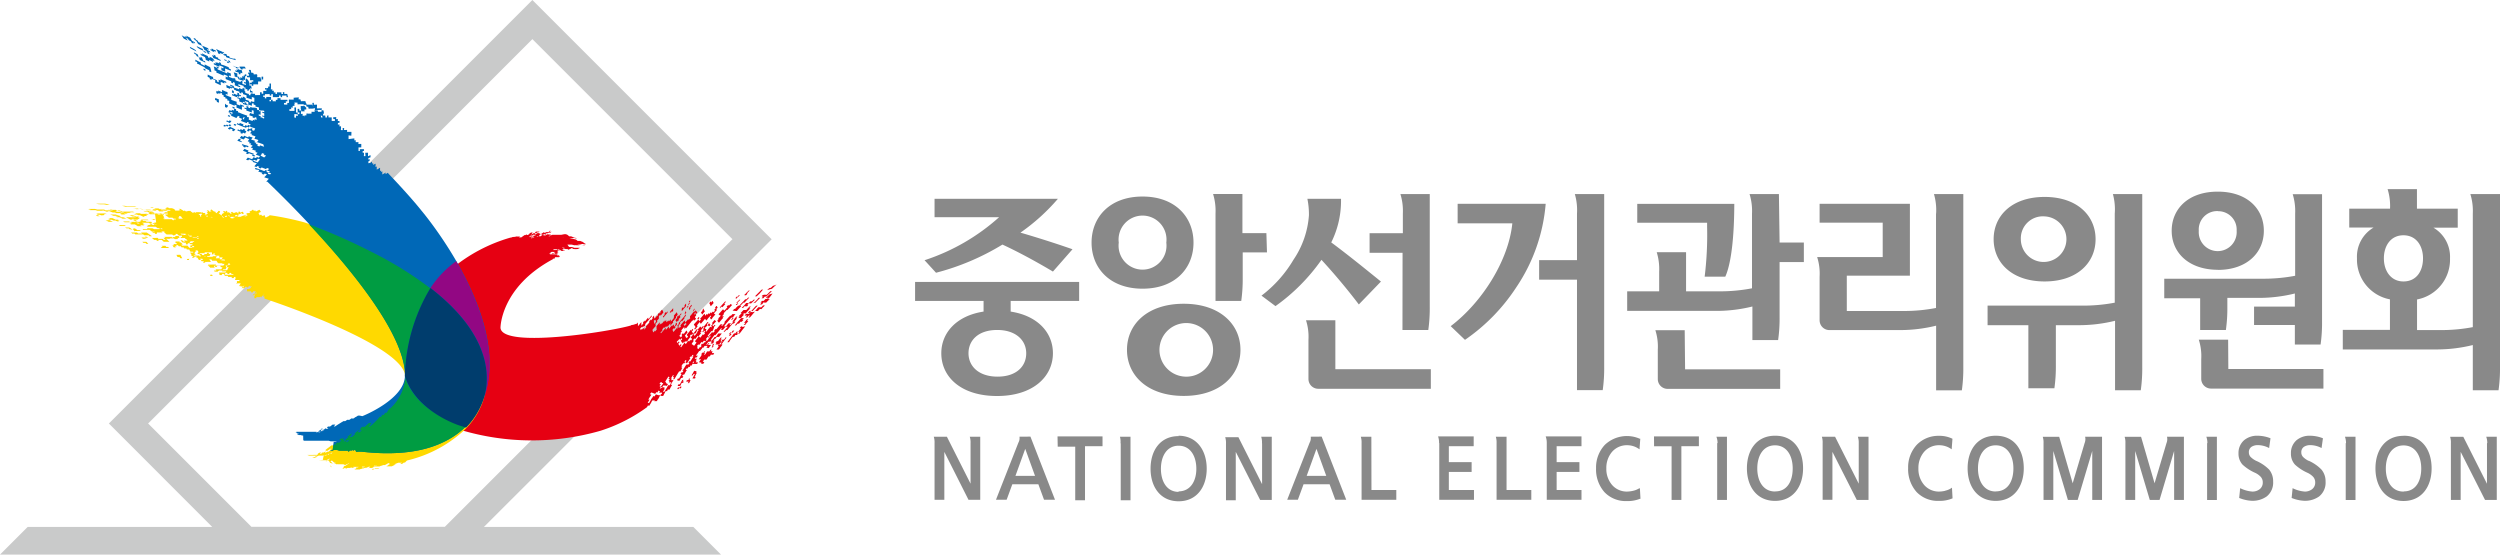 <?xml version="1.0" encoding="UTF-8"?>
<svg xmlns="http://www.w3.org/2000/svg" viewBox="0 0 255.55 56.69">
  <defs>
    <style>.cls-1{fill:#898989;}.cls-2{fill:#c9caca;}.cls-3{fill:#e60012;}.cls-4{fill:#ffd900;}.cls-5{fill:#0068b7;}.cls-6{fill:#920783;}.cls-7{fill:#009c42;}.cls-8{fill:#003d6d;}</style>
  </defs>
  <title>election</title>
  <g id="Layer_2" data-name="Layer 2">
    <path class="cls-1" d="M211.87,49.4l-1.38-4.75h-1.68a1.89,1.89,0,0,1,.08.65v5.8h1v-5l1.49,5h1l1.49-5v5h1V44.64h-1.73a1.07,1.07,0,0,1-.05.65Zm8.37,0-1.38-4.75h-1.68a1.89,1.89,0,0,1,.08.65v5.8h1v-5l1.49,5h1l1.49-5v5h1V44.64h-1.73a1.06,1.06,0,0,1-.05.65Zm-62.13-4.11v5.8h3.55v-1h-2.54V48.24h2.33v-1h-2.33V45.61h2.54v-1H158A1.89,1.89,0,0,1,158.11,45.29ZM154,44.64H152.9a1.91,1.91,0,0,1,.08.65v5.8h3.55v-1H154Zm-6.88.65v5.8h3.55v-1H148.1V48.24h2.33v-1H148.1V45.61h2.54v-1H147A1.91,1.91,0,0,1,147.1,45.29Zm-6.94-.65h-1.08a1.89,1.89,0,0,1,.08.65v5.8h3.55v-1h-2.54Zm-6.2,0a.93.93,0,0,1-.11.61l-2.29,5.83h1.09l.58-1.58h2.66l.58,1.58h1.12l-2.51-6.45Zm-.41,4,1-2.76,1,2.76ZM99.21,45.29v4.15l-2.42-4.8H95.45a1.91,1.91,0,0,1,.08.65v5.8h1V46.19L99,51.09h1.2V44.64H99.13A1.91,1.91,0,0,1,99.21,45.29Zm5-.65a.94.94,0,0,1-.11.61l-2.29,5.83h1.09l.58-1.58h2.66l.58,1.58h1.12l-2.51-6.45Zm-.41,4,1-2.76,1,2.76Zm16.68-4.06c-1.89,0-2.87,1.48-2.87,3.33s1,3.33,2.87,3.33,2.87-1.48,2.87-3.33S122.35,44.54,120.46,44.54Zm0,5.7c-1.2,0-1.81-1.05-1.81-2.36s.62-2.36,1.81-2.36,1.81,1.05,1.81,2.36S121.65,50.23,120.46,50.23Zm-5.92-4.94v5.8h1V44.64h-1.08A1.91,1.91,0,0,1,114.54,45.29Zm14.45,0v4.15l-2.42-4.8h-1.35a1.91,1.91,0,0,1,.08.65v5.8h1V46.19l2.49,4.91H130V44.64h-1.08A1.91,1.91,0,0,1,129,45.29Zm-20.89.32h1.79v5.48h1V45.61h1.79v-1H108.1ZM230.61,47.1a2.19,2.19,0,0,1-.53-.37.66.66,0,0,1-.2-.48.65.65,0,0,1,.29-.59,1.18,1.18,0,0,1,.63-.16,2.5,2.5,0,0,1,1.15.3l.14-1a3.67,3.67,0,0,0-1.33-.26,2.07,2.07,0,0,0-1.37.46,1.71,1.71,0,0,0-.57,1.34,1.64,1.64,0,0,0,.41,1.15,4.73,4.73,0,0,0,1.33.86,1.91,1.91,0,0,1,.53.39.83.83,0,0,1,.21.57.84.84,0,0,1-.35.72,1.21,1.21,0,0,1-.69.22,3.35,3.35,0,0,1-1.27-.35l-.1,1a3.87,3.87,0,0,0,1.28.29,2.48,2.48,0,0,0,1.54-.45,1.81,1.81,0,0,0,.65-1.51,1.86,1.86,0,0,0-.41-1.23A4.2,4.2,0,0,0,230.61,47.1Zm5.36,0a2.17,2.17,0,0,1-.53-.37.66.66,0,0,1-.2-.48.65.65,0,0,1,.29-.59,1.18,1.18,0,0,1,.63-.16,2.5,2.5,0,0,1,1.15.3l.14-1a3.67,3.67,0,0,0-1.33-.26,2.08,2.08,0,0,0-1.37.46,1.71,1.71,0,0,0-.57,1.34,1.64,1.64,0,0,0,.41,1.15,4.71,4.71,0,0,0,1.33.86,1.91,1.91,0,0,1,.53.39.83.83,0,0,1,.21.57.84.84,0,0,1-.35.72,1.21,1.21,0,0,1-.69.22,3.35,3.35,0,0,1-1.27-.35l-.1,1a3.87,3.87,0,0,0,1.28.29,2.48,2.48,0,0,0,1.54-.45,1.81,1.81,0,0,0,.65-1.51A1.86,1.86,0,0,0,237.3,48,4.21,4.21,0,0,0,236,47.1ZM190,45.29v4.15l-2.42-4.8h-1.35a1.91,1.91,0,0,1,.08.65v5.8h1V46.19l2.49,4.91H191V44.64h-1.09A1.91,1.91,0,0,1,190,45.29Zm14-.75c-1.89,0-2.87,1.48-2.87,3.33s1,3.33,2.87,3.33,2.87-1.48,2.87-3.33S205.94,44.54,204,44.54Zm0,5.7c-1.2,0-1.81-1.05-1.81-2.36s.62-2.36,1.81-2.36,1.81,1.05,1.81,2.36S205.24,50.23,204,50.23Zm-34.92-4.62h1.79v5.48h1V45.61h1.79v-1h-4.59Zm12.36-1.08c-1.89,0-2.87,1.48-2.87,3.33s1,3.33,2.87,3.33,2.87-1.48,2.87-3.33S183.37,44.54,181.48,44.54Zm0,5.7c-1.2,0-1.81-1.05-1.81-2.36s.62-2.36,1.81-2.36,1.81,1.05,1.81,2.36S182.68,50.23,181.48,50.23Zm-5.91-4.94v5.8h1V44.64h-1.08A1.91,1.91,0,0,1,175.57,45.29Zm78.69,0v4.15l-2.42-4.8h-1.35a1.89,1.89,0,0,1,.08.65v5.8h1V46.19l2.49,4.91h1.2V44.64h-1.08A1.91,1.91,0,0,1,254.25,45.29Zm-8.53-.75c-1.89,0-2.87,1.48-2.87,3.33s1,3.33,2.87,3.33,2.87-1.48,2.87-3.33S247.61,44.54,245.72,44.54Zm0,5.7c-1.2,0-1.81-1.05-1.81-2.36s.62-2.36,1.81-2.36,1.81,1.05,1.81,2.36S246.92,50.23,245.72,50.23Zm-5.91-4.94v5.8h1V44.64h-1.08A1.89,1.89,0,0,1,239.81,45.29Zm-14.17,0v5.8h1V44.64h-1.08A1.89,1.89,0,0,1,225.64,45.29Zm-58.13,4.65a1.83,1.83,0,0,1-.55.21,3,3,0,0,1-.65.08,2,2,0,0,1-1.47-.65,2.49,2.49,0,0,1-.61-1.72,2.52,2.52,0,0,1,.59-1.7,2,2,0,0,1,1.54-.67,2.09,2.09,0,0,1,1.14.34l.13.08v-.15l.07-.93-.05,0a3.27,3.27,0,0,0-3.58.63,3.38,3.38,0,0,0-.89,2.39,3.5,3.5,0,0,0,.86,2.44,3,3,0,0,0,2.27.91h0a3.41,3.41,0,0,0,1.35-.23l.06,0-.06-1.09Zm31.35.21a3,3,0,0,1-.65.08,2,2,0,0,1-1.47-.65,2.49,2.49,0,0,1-.61-1.72,2.52,2.52,0,0,1,.59-1.7,2,2,0,0,1,1.54-.67,2.16,2.16,0,0,1,1.27.42l.08-1.08a3,3,0,0,0-1.39-.3,3.07,3.07,0,0,0-2.25.91,3.38,3.38,0,0,0-.89,2.39,3.5,3.5,0,0,0,.86,2.44,3,3,0,0,0,2.27.91,3.36,3.36,0,0,0,1.41-.26l-.06-1.09A1.76,1.76,0,0,1,198.87,50.15Z"></path>
    <path class="cls-1" d="M121,31.05c-3.73,0-5.8,2.11-5.8,4.71s2.08,4.71,5.8,4.71,5.8-2.11,5.8-4.71S124.71,31.05,121,31.05Zm0,7.44a2.74,2.74,0,1,1,3-2.73A2.73,2.73,0,0,1,121,38.49ZM93.54,30.76h7v1.09c-2.79.43-4.32,2.18-4.32,4.26,0,2.41,2,4.37,5.7,4.37s5.71-2,5.71-4.37c0-2.09-1.53-3.83-4.32-4.26V30.76h7V28.82H93.54Zm11.36,5.36c0,1.32-1,2.38-2.93,2.38S99,37.43,99,36.11s1-2.38,2.93-2.38S104.9,34.8,104.9,36.11ZM122,24.8c0-2.6-1.86-4.71-5.21-4.71s-5.21,2.11-5.21,4.71,1.86,4.71,5.21,4.71S122,27.41,122,24.8Zm-7.64,0a2.45,2.45,0,1,1,4.86,0,2.45,2.45,0,1,1-4.86,0Zm29,8.93H146a15.94,15.94,0,0,0,.15-2.37V19.84h-3a5.84,5.84,0,0,1,.25,2v2H140v2h3.37ZM174.5,23.19a34.69,34.69,0,0,1-.25,5.09h2.11c.6-1.32.91-4,.92-7.44h-9.92v1.93h7.14Zm-80,3.4,1.18,1.29A25,25,0,0,0,102.47,25c2.52,1.16,5.16,2.76,5.16,2.76l2-2.28c-2.41-.85-5-1.61-5.32-1.7a20.35,20.35,0,0,0,3.83-3.46H95.53v1.88h6.6A21.29,21.29,0,0,1,94.54,26.59Zm132.2,1c3,0,4.71-1.78,4.71-4s-1.68-4-4.71-4-4.71,1.78-4.71,4S223.71,27.58,226.74,27.58Zm0-6a1.88,1.88,0,0,1,1.93,2,1.94,1.94,0,1,1-3.87,0A1.88,1.88,0,0,1,226.74,21.58ZM209,28.77c3.35,0,5.21-1.93,5.21-4.32s-1.86-4.32-5.21-4.32-5.21,1.93-5.21,4.32S205.65,28.77,209,28.77Zm0-6.65a2.33,2.33,0,1,1-2.43,2.33A2.25,2.25,0,0,1,209,22.12Zm7.17-.3v9.12a17.18,17.18,0,0,1-3.33.3h-9.67v2h4.17v6.45H210a16,16,0,0,0,.15-2.37V33.24h2.47a15.33,15.33,0,0,0,3.58-.45v7.1h2.63a15.81,15.81,0,0,0,.15-2.37V19.84h-3A5.84,5.84,0,0,1,216.17,21.83Zm8.73,11.91h2.63a15.93,15.93,0,0,0,.15-2.37v-.91H231a15.29,15.29,0,0,0,3.58-.45v1.34h-4.17v1.88h4.17v2h2.63a15.81,15.81,0,0,0,.15-2.37v-13h-3a5.84,5.84,0,0,1,.25,2v6.34a17.28,17.28,0,0,1-3.33.3H221.23v2h3.67Zm-27-11.91v9.66a17.15,17.15,0,0,1-3.34.31h-5.78V28.18h6.45V20.83H186v1.93h6.45v3.52h-6.7a5.53,5.53,0,0,1,.25,2v4.46a1,1,0,0,0,1,1h7.31a15.3,15.3,0,0,0,3.6-.45v6.61h2.63a15.81,15.81,0,0,0,.15-2.37V19.84h-3A5.84,5.84,0,0,1,197.91,21.83Zm29.86,12.9h-3a5.51,5.51,0,0,1,.25,2v2a1,1,0,0,0,1,1H237.5v-2h-9.72ZM181.84,19.84h-3a5.84,5.84,0,0,1,.25,2v7.63a17.15,17.15,0,0,1-3.34.31h-3.4v-4h-3a5.84,5.84,0,0,1,.25,2v2h-3.27v2h9.2a15.29,15.29,0,0,0,3.6-.45v3.43h2.63a15.8,15.8,0,0,0,.15-2.37V26.79h2.48v-2h-2.48Zm70.68,0a5.84,5.84,0,0,1,.25,2v11.6a17.19,17.19,0,0,1-3.33.3h-2.37V30.61a4.14,4.14,0,0,0,3.37-4.19,3.45,3.45,0,0,0-1.7-3.15h2.49V21.33h-4.17v-2h-3a5.84,5.84,0,0,1,.25,2h-4.17v1.93h2.49a3.45,3.45,0,0,0-1.7,3.15,4.14,4.14,0,0,0,3.37,4.19v3.12h-4.82v2h9.71a15.33,15.33,0,0,0,3.58-.45v4.62h2.63a15.81,15.81,0,0,0,.15-2.37V19.84Zm-6.84,8.93c-1.27,0-2-1.06-2-2.36s.71-2.36,2-2.36,2,1.05,2,2.36S247,28.77,245.68,28.77ZM149,20.83v2h5.59c-.38,3.78-3.07,8.06-6.3,10.51l1.46,1.4A19.3,19.3,0,0,0,155,29.36a17.84,17.84,0,0,0,3-8.53ZM136.5,32.74h-3a5.51,5.51,0,0,1,.25,2v4a1,1,0,0,0,1,1h11.51v-2H136.5Zm2.4-1.62,2.26-2.34c-1.67-1.35-3.38-2.74-5.08-4a9.51,9.51,0,0,0,1-4.11v-.35h-3.44A8.07,8.07,0,0,1,133.8,22a9.27,9.27,0,0,1-1.58,4.55,12.74,12.74,0,0,1-3.27,3.67l1.43,1.07a19.57,19.57,0,0,0,4.7-4.73C136.41,28,137.81,29.68,138.9,31.12Zm22.3-9.29v4.76h-3.87v2h3.87V39.88h2.63a16,16,0,0,0,.15-2.37V19.84h-3A5.84,5.84,0,0,1,161.2,21.83Zm-31.75,2H127v-4h-3a5.84,5.84,0,0,1,.25,2v8.93h2.63a15.78,15.78,0,0,0,.15-2.36V25.8h2.48Zm42.76,9.92h-3a5.53,5.53,0,0,1,.25,2v3a1,1,0,0,0,1,1h11.51v-2h-9.72Z"></path>
    <path class="cls-2" d="M49.47,53.86l29.41-29.4L54.42,0,11.13,43.29,21.69,53.86H2.83L0,56.69H73.7l-2.83-2.83ZM15.14,43.29,54.42,4,74.87,24.45l-29.4,29.4H25.7Z"></path>
    <path class="cls-3" d="M72.85,35.51l.12-.17s-.11,0-.11,0-.11.13-.12.17Zm-2.63-4c0-.06.12-.12.14-.17s-.06-.08,0-.12-.13.13-.14.17S70.23,31.47,70.22,31.51Zm-.52.28a1.3,1.3,0,0,0,.15-.17l.14-.17s.13-.12.14-.17,0-.08,0-.13,0-.13,0-.12a1.53,1.53,0,0,0-.15.17s0,.1,0,.13-.12.12-.14.17,0-.13,0-.12a1.38,1.38,0,0,0-.15.17s0,.11,0,.12S69.68,31.79,69.7,31.79Zm.87-1s-.06-.07,0-.12-.11.11-.14.16.05.08,0,.13S70.55,30.81,70.57,30.76Zm0,.53s-.12.12-.14.16,0,.11,0,.12,0,.13,0,.12.1-.15.14-.17-.05-.07,0-.12.14-.16.14-.16a.33.33,0,0,0,0-.12S70.57,31.28,70.55,31.29Zm2.29,4.59s-.1,0-.12,0-.1,0-.11,0,.11-.15.11-.16-.09,0-.11,0-.1.16-.12.17-.09,0-.11,0-.09,0-.11,0a1.05,1.05,0,0,0-.11.17s-.1.15-.12.16-.08,0-.1,0l.11-.17s-.1,0-.1,0,.12-.16.12-.17l-.1,0s-.08.15-.11.16-.07-.06-.11,0-.1.16-.11.16.06,0,.1,0l-.11.17-.11.16s-.09.13-.11.16.1,0,.11,0,.11,0,.11,0a1.41,1.41,0,0,1-.11.16s-.1.16-.1.16.09,0,.11,0l.22.05.11-.16a1.88,1.88,0,0,1,.1-.17l.12,0,.11,0a1.32,1.32,0,0,0,.11-.17,1.65,1.65,0,0,1,.11-.16s.09,0,.12,0,.08-.15.11-.17.1,0,.12,0,.11,0,.13,0,.07-.14.1-.17l-.24,0S72.84,35.91,72.84,35.89Zm-5.08-3.53c0,.05.05.08,0,.12l.15-.18.16-.19a1.42,1.42,0,0,0,.15-.18s0-.1,0-.13l-.15.18s0-.13,0-.13a1.7,1.7,0,0,0-.16.19s0,.1,0,.13S67.77,32.32,67.76,32.36Zm2.71-1.31s0-.08,0-.12-.12.12-.14.17.05.07,0,.12S70.44,31.1,70.46,31.05Zm1.29,6.12s.1,0,.11,0L72,37l-.12,0-.12,0s-.1.13-.09.16S71.73,37.16,71.75,37.18Zm-.67.93s.09-.12.09-.16l-.24-.06-.17.31s-.09.13-.09.16.11,0,.12,0a1.29,1.29,0,0,1,.09-.15l.12,0a.63.63,0,0,1-.08.15l-.08.16a.61.61,0,0,0-.08.16s.12,0,.13,0,.1,0,.13,0,0-.12.07-.15-.11,0-.12,0,.08-.12.08-.15a1.06,1.06,0,0,1,.08-.16.69.69,0,0,0,.08-.16S71.09,38.12,71.08,38.1Zm.57-6.16s0,.08.05.1l.05.1L71.9,32a1.79,1.79,0,0,0,.14-.16s0-.08-.05-.1a.67.67,0,0,0-.05-.1s0-.07,0-.1-.11.1-.14.16.06.07,0,.1S71.65,31.93,71.65,31.95Zm-4.5.6.16-.19c0-.06.11-.15.16-.19s0,.13,0,.13a2.33,2.33,0,0,0,.16-.19l.15-.18-.09-.26-.15.19a1.36,1.36,0,0,1-.16.19s0-.13,0-.13l-.16.19s0,.1,0,.12-.14.17-.16.2l-.17.2,0,.12Zm-.25-.06a1.5,1.5,0,0,0-.16.19s0,.13,0,.13.13-.17.16-.18S66.94,32.48,66.9,32.48Zm3.53,6.36s.09-.16.08-.16-.11,0-.12,0,0,.13-.08.16-.09-.05-.12,0a1,1,0,0,0-.08.15s.11,0,.13,0,.1,0,.12,0-.08.14-.08.15.11,0,.13,0l.15-.31S70.45,38.86,70.43,38.84Zm-2.89,1.53s-.11,0-.15,0-.05.14-.09.16-.11,0-.15,0-.07.14-.09.17a1,1,0,0,0-.09.16,1.12,1.12,0,0,0-.09.17S67,41,67,41a.58.58,0,0,0,.17,0s0-.13.09-.17l.09-.16.08-.17A.94.94,0,0,1,67.54,40.36Zm7.74-8.59.15-.17.16-.18a1.32,1.32,0,0,0,.15-.17s-.11,0-.11,0a1.49,1.49,0,0,1,.16-.17l.16-.17s.08,0,.11,0a1.45,1.45,0,0,0,.16-.17l.17-.17s.15-.15.16-.17-.12,0-.12,0-.11.13-.16.16-.07,0-.11,0a1.48,1.48,0,0,0-.16.17s-.11.12-.16.16l-.16.17a1.88,1.88,0,0,1-.16.16s-.08,0-.1,0-.11.13-.16.16-.1.13-.15.17-.07-.05-.1,0-.11.14-.16.17Zm.79.24h.12a2,2,0,0,0,.16-.18l.16-.17.17-.18s-.14,0-.14,0,.16-.14.17-.17-.12,0-.13,0l-.32.35H76l-.16.17L75.7,32s.13,0,.12,0-.13.14-.16.17-.14.14-.15.17.13,0,.12,0-.16.16-.15.17.1,0,.13,0,.13,0,.13,0,.14-.14.15-.17.15-.14.17-.18-.14,0-.13,0A1.22,1.22,0,0,1,76.07,32Zm1-.43a1.75,1.75,0,0,0,.17-.18s.17-.16.17-.18-.15,0-.15,0l-.17.18-.17.19-.16.18.14,0ZM75.42,32.9a1.57,1.57,0,0,0-.15.18s-.15.16-.15.18.13,0,.13,0l.15-.18s.08,0,.13,0,.1-.14.15-.18.09,0,.13,0L76,32.7s-.13,0-.13,0,.15-.15.15-.18-.12,0-.13,0-.13,0-.13,0-.14.14-.16.18Zm1-1.93c-.05,0-.07,0-.12,0s-.13.14-.16.17l-.16.17-.16.17s.07,0,.12,0,.11-.15.16-.17.07,0,.12,0,.08,0,.13,0,.11-.14.16-.17h-.12l.16-.17S76.46,30.94,76.41,31Zm.18,1c.05,0,.12-.15.17-.18s-.11,0-.14,0-.12.14-.16.18S76.55,32,76.6,32Zm.59-1,.17-.18.35-.35c-.05,0-.09,0-.14,0s-.13.15-.17.18l-.17.18A1.57,1.57,0,0,0,77,31S77.18,30.93,77.19,30.94Zm-4.58.22s0,.1.06.1l.14-.16.14-.16-.06-.1s0-.08-.06-.09-.12.15-.14.15,0-.1-.05-.1-.11.14-.14.16l.06.1S72.58,31.16,72.6,31.17Zm4.72-.88s.14-.14.17-.17a1.37,1.37,0,0,0,.18-.17L78,29.6s-.08,0-.13,0a2,2,0,0,0-.18.17l-.17.17-.34.34S77.28,30.31,77.33,30.28Zm.55,0s.14,0,.15,0-.17.15-.18.18l.15,0c.05,0,.13-.14.18-.18l.15,0,.19-.18.19-.18s.18-.17.19-.18-.15,0-.16,0l-.18.18a2.43,2.43,0,0,1-.18.18.43.43,0,0,1-.15,0l-.15,0S77.89,30.21,77.88,30.23Zm-4.26,1.19s.12-.15.15-.16.05.09.07.06a1,1,0,0,0,.15-.16l.15-.15s-.08,0-.08-.07.14-.13.15-.16-.08,0-.08-.06l-.14.16-.29.32-.14.16S73.58,31.43,73.62,31.42Zm1.59-1s.07.06.09,0,.12-.13.16-.16.14-.12.15-.16-.08,0-.09,0-.14.16-.15.17-.05-.06-.09,0-.14.12-.15.16S75.2,30.42,75.21,30.42Zm-1.73,2.51a2.12,2.12,0,0,0,.14-.17l.15-.17c0-.05.13-.12.15-.17s-.1,0-.09,0,.15-.14.15-.17-.07,0-.09,0-.09,0-.08,0a2.16,2.16,0,0,1,.15-.16L74,32s.11-.15.15-.17.1-.13.15-.16.05.06.09,0,.11-.15.15-.17l.3-.33-.18-.09s-.1.14-.15.16,0-.07-.08-.05a1.09,1.09,0,0,0-.15.17l.08.05s-.13.14-.15.16a1.73,1.73,0,0,1-.15.17s-.08,0-.09-.05-.06-.06-.08-.06l-.15.17-.14.16a2.25,2.25,0,0,0-.15.17s.07.06.08.06l.08.06s.09,0,.08,0a2.2,2.2,0,0,1-.15.17.79.79,0,0,0-.14.16s.09,0,.09,0-.13.13-.15.17S73.44,33,73.48,32.94Zm3.05-2a.58.58,0,0,1,.13,0s.09,0,.12,0A2.14,2.14,0,0,0,77,30.8a1.52,1.52,0,0,0,.17-.17s-.14,0-.13,0l-.17.17c-.05,0-.07,0-.12,0S76.57,30.94,76.53,31Zm-.95-.37s-.13.14-.16.16a2,2,0,0,0-.15.17s.11,0,.09,0a1.29,1.29,0,0,1,.16-.17s.15-.14.15-.17Zm.57-.46s.08,0,.1,0,.12-.13.16-.16-.12,0-.1,0,.14-.13.16-.16.15-.13.16-.16l-.1,0s-.14.14-.16.16a1,1,0,0,0-.15.16s-.15.13-.16.16S76.14,30.15,76.16,30.15Zm-.93,1,.09,0,.16-.17s-.12,0-.1,0S75.22,31.12,75.23,31.13ZM68.5,32s.12-.17.15-.18,0,.13,0,.12l.16-.18a.32.32,0,0,0,0-.13s0-.13,0-.13-.13.16-.15.18a1.79,1.79,0,0,0-.16.18C68.44,31.93,68.51,32,68.5,32Zm9.91-1.44-.16,0s-.14.16-.19.19-.13,0-.16,0l-.17.18s.16,0,.15,0-.17.16-.18.19.09,0,.15,0S78,31,78,30.93a.93.93,0,0,1,.16,0l.16,0s.15-.16.19-.19l.19-.19s-.18.07-.17,0,.17-.15.19-.19-.17.07-.17.05Zm-.13-.11.15,0s.17-.06.17,0a2.58,2.58,0,0,1,.19-.19S78.95,30,79,30l-.33.08ZM77,31.9a.31.31,0,0,1-.14,0,1.1,1.1,0,0,0-.15,0s-.13.16-.16.18-.09,0-.14,0-.08,0-.13,0-.11.14-.16.18l.27,0s-.15.15-.16.18.12,0,.14,0l.16-.18a.49.49,0,0,1,.14,0s-.16.18-.16.19l.14,0a2,2,0,0,0,.17-.19l.16-.19s.13-.15.17-.19S77.08,31.87,77,31.9Zm-.65.74a1.77,1.77,0,0,0-.15.19l-.16.18s.14-.05.15,0-.15.15-.16.19.09,0,.14,0,.1-.14.15-.18.14-.15.16-.19-.13,0-.14,0,.15-.16.15-.18ZM72,33.48s-.13.13-.14.17.08,0,.07.07-.14.16-.13.17.06.08.07.07.1-.15.13-.16,0,.08.08.06.1-.14.14-.17l-.08-.07s-.08,0-.08-.07.12-.14.14-.17l.14-.16s-.08,0-.07-.07.13-.14.14-.17-.07-.07-.08-.07l-.14.17-.14.17-.14.17S72,33.44,72,33.48Zm.88,1.85.13-.17s-.11,0-.11,0-.12.14-.12.17S72.86,35.3,72.86,35.32Zm6.31-6.16a1.27,1.27,0,0,0-.19.06s-.17.17-.21.19-.13,0-.19.06-.13.14-.2.18l.18-.05.18-.06s.13,0,.19-.07l.21-.2.22-.2ZM78,31.22s-.14.17-.18.19a.52.52,0,0,1-.15,0,.53.53,0,0,0-.15,0,2.54,2.54,0,0,0-.17.19,1.53,1.53,0,0,1-.17.19l.15,0a.42.42,0,0,0,.15,0s.14-.16.18-.19.11,0,.16,0,.12-.15.18-.19.17-.17.18-.19Zm-3.4,2.21a1.34,1.34,0,0,1,.15-.18,2,2,0,0,1,.15-.18s.08,0,.12,0a1.61,1.61,0,0,0,.15-.18h-.12a1.43,1.43,0,0,1,.15-.18l.15-.17s-.12,0-.12,0,.15-.15.15-.18h-.11l-.16.18L75,32.7l-.15.17s.12,0,.12,0a2.05,2.05,0,0,1-.15.18l-.15.18s-.11,0-.11,0,.14-.15.14-.18-.1,0-.11,0-.08,0-.12,0l-.14.17-.15.18.11,0s.11,0,.11,0l-.15.17-.14.17s-.14.15-.14.17.1,0,.11,0l.15-.17s.07,0,.12,0l.14-.17Zm1.16-.06a1.28,1.28,0,0,0-.15.18s.13,0,.14,0l-.14.17a1.78,1.78,0,0,0-.15.19s.13,0,.14,0-.1.16-.15.19.11,0,.14,0a1.69,1.69,0,0,0,.15-.18s.1-.13.14-.19l.3-.37-.28.06C75.85,33.38,75.81,33.33,75.76,33.37Zm-1.13.95s.14-.15.15-.18-.12,0-.13,0-.14.16-.14.18S74.62,34.29,74.63,34.32Zm-.6-1s.13-.14.14-.17a2.25,2.25,0,0,1,.15-.18l.15-.17.15-.17a1.53,1.53,0,0,1,.15-.17s.07,0,.11,0,.14-.15.15-.18l.15-.17-.21,0-.11,0s-.11.15-.15.17-.08-.05-.1,0-.11.14-.15.17l-.15.17-.15.17-.15.17s.11,0,.11,0-.13.16-.15.18l-.15.17s-.11,0-.1,0,.14-.15.14-.16-.08,0-.1,0-.07,0-.1,0a1.78,1.78,0,0,0-.15.17l-.14.17a1.86,1.86,0,0,1-.15.17s-.06-.06-.09,0a1.76,1.76,0,0,0-.14.16s.09,0,.09,0l-.14.17-.1,0s-.07-.06-.09,0-.11.14-.14.17l-.13.17a1,1,0,0,0-.13.17l.08,0s.1-.15.14-.17.1,0,.09,0a1.37,1.37,0,0,1-.13.17,1.74,1.74,0,0,0-.13.17s-.09.13-.13.17-.07-.06-.09,0-.08.14-.12.17-.06-.07-.09,0-.09.15-.12.17-.05-.08-.09-.05a1.17,1.17,0,0,0-.12.17l.09.05-.13.16s-.08-.06-.09,0-.09.15-.12.16-.06-.07-.09-.06-.05-.06-.09,0,.12-.13.12-.17-.09,0-.08-.06.11-.14.13-.17.07.07.08.06a1.32,1.32,0,0,0,.13-.16,1.15,1.15,0,0,1,.13-.17s0,.07.08.06.1-.16.13-.16.07,0,.09,0,.07.06.09.05.11-.14.13-.17-.09,0-.09-.05l.13-.17a1,1,0,0,0,.14-.17s-.09,0-.09,0l.13-.17.14-.17a1.23,1.23,0,0,1,.14-.16s.07.07.09,0A1.2,1.2,0,0,0,73,33.4a1.92,1.92,0,0,0,.14-.16s-.1,0-.09-.05a2.15,2.15,0,0,1-.14.17s0-.07-.08-.06-.1.15-.14.17,0-.08-.08-.06-.1.14-.14.16-.11.14-.14.17a1.3,1.3,0,0,1-.14.17s-.06-.08-.08-.07l-.13.17s.09,0,.08.07a1.52,1.52,0,0,1-.13.16s-.07-.06-.08-.06a1.15,1.15,0,0,0-.13.17s-.1.13-.13.16-.07-.06-.08-.06-.06-.08-.08-.07a1.32,1.32,0,0,0-.13.16s-.09.12-.13.17-.12.15-.13.17.07.06.08.07l.08.07-.25.33-.16-.13s-.08,0-.08-.07A1.33,1.33,0,0,1,70.8,35l.13-.17s-.09,0-.07-.07a.82.82,0,0,1,.12-.17s.06.07.08.07.09-.14.13-.16.09-.15.13-.17.07.08.07.07l.13-.17a1.39,1.39,0,0,0,.14-.16s-.08-.05-.08-.07.13-.13.14-.16-.08,0-.07-.08l.27-.33s0-.09-.07-.08-.12.17-.14.17,0-.06-.06-.07l-.06-.08a2,2,0,0,0-.14.16,1.5,1.5,0,0,0-.13.17s.08,0,.07.07-.12.12-.13.17-.07-.06-.07-.08.12-.13.13-.16-.07,0-.06-.09l-.14.17a1.85,1.85,0,0,1-.13.16.91.91,0,0,1-.13.17s0,.1.07.08S71,34,71,34s0,.09.07.08.12-.15.13-.16.08,0,.07.08l-.13.16a1.74,1.74,0,0,1-.13.17.26.26,0,0,1-.07-.09l-.07-.07-.13.16a1.43,1.43,0,0,0-.13.17s.06.07.07.08.08.06.07.08l-.12.16s-.06-.08-.07-.08-.09.15-.13.17,0-.09-.07-.07a1.54,1.54,0,0,0-.13.16,1.32,1.32,0,0,1-.13.17s-.06-.07-.07-.08S70,35,70,35a1.81,1.81,0,0,0-.13.17l-.13.17s-.11.16-.13.17,0-.08-.07-.08l.13-.17s-.06-.08-.07-.09-.12.17-.13.17-.07-.08-.07-.1-.07-.05-.07-.08.13-.14.13-.17a.35.35,0,0,0-.07-.09s-.12.17-.14.17,0-.1-.06-.1.11-.17.13-.17.11-.16.14-.17,0,.11.06.1.12-.17.14-.17,0,.07.06.09-.12.16-.13.17.06.06.06.09,0,.06.07.09,0,.08.07.08.11-.16.13-.17S70,35,70,35s.09-.13.13-.16,0,.1.08.08.09-.13.12-.17.1-.12.13-.17a1.3,1.3,0,0,0,.14-.17s-.08,0-.07-.08a1.13,1.13,0,0,1,.13-.17s0,.09.06.08.1-.16.13-.17,0-.09-.06-.08-.07-.08-.07-.09.13-.16.13-.17,0-.09-.06-.09-.1.16-.13.17,0-.09-.06-.09l-.13.17-.14.17a1.89,1.89,0,0,0-.13.17s.05.08.06.09.07.07.07.09-.12.13-.13.17l-.06-.09s-.06,0-.07-.09-.07-.06-.06-.09a2.06,2.06,0,0,1,.14-.17l.13-.17-.11-.19L70,34a1.62,1.62,0,0,1-.13.17s0-.11-.06-.1-.11.14-.14.17l.06.09-.14.18s0-.1-.07-.1,0-.09-.06-.1.12-.12.14-.17-.07-.06-.05-.1.13-.13.14-.17-.07-.08-.05-.1a1.64,1.64,0,0,1,.14-.17l.14-.17a1,1,0,0,1,.05.11s0,.09,0,.1.12-.16.14-.16,0,.11,0,.1a2.07,2.07,0,0,0,.14-.17l.14-.17.13-.17.14-.17a1,1,0,0,1,.14-.17s0,.11,0,.1.11-.17.14-.17,0,.1.05.1.12-.16.14-.16,0-.09-.05-.1a.37.37,0,0,1-.05-.1s.13-.15.14-.17-.07-.06-.05-.1.14-.14.14-.17,0-.08-.05-.1,0-.11,0-.11l-.14.17a.3.3,0,0,1,.05.11l-.14.16S71,32,71,32s.13-.13.14-.17,0-.11,0-.12-.13.16-.15.17,0-.1,0-.11L70.8,32l-.13.17a1.42,1.42,0,0,0-.14.17s0,.09,0,.11.06.08,0,.11-.11.12-.13.16a.64.64,0,0,0-.05-.1,2.12,2.12,0,0,0-.14.17,1.11,1.11,0,0,0-.14.17s0,.1.05.11.06.08,0,.11-.12.12-.14.17,0-.06-.05-.11-.06-.08,0-.1.12-.12.14-.17l-.09-.22-.15.17-.14.17a1.94,1.94,0,0,0-.14.17s.06.07.05.11l-.14.17s0-.11-.06-.11-.12.18-.14.18,0-.09,0-.11.14-.16.14-.18-.07-.07,0-.11.13-.13.14-.17-.06-.07,0-.11a1.53,1.53,0,0,1,.15-.17s0,.11,0,.11a1.2,1.2,0,0,0,.14-.17s.11-.12.14-.17-.05-.09,0-.11.14-.14.14-.17,0-.07,0-.11-.12.13-.14.17-.1.12-.14.17l-.15.17-.15.17c0,.05-.11.13-.14.18s0,.09,0,.11-.13.14-.15.18.07.08.05.11a2,2,0,0,1-.15.18l-.3.36-.1-.22s.11-.16.15-.18,0,.12,0,.11l.15-.18s-.06-.09,0-.12.14-.15.15-.17,0-.09,0-.12-.06-.08,0-.12-.14.13-.15.18.06.07,0,.12-.13.13-.15.18l0-.12s0-.11-.05-.12-.13.18-.15.18,0-.12,0-.11a2.34,2.34,0,0,0-.16.18,1.55,1.55,0,0,1-.15.18s0-.13,0-.12,0-.14,0-.12a1.21,1.21,0,0,0-.16.18,1.58,1.58,0,0,1-.16.18s0-.1,0-.12,0-.13,0-.12-.12.14-.16.19l-.33.38s-.1-.05,0-.12a2.14,2.14,0,0,0,.16-.19s-.06-.08,0-.12a2.18,2.18,0,0,1,.16-.19s0,.12,0,.12.13-.17.16-.18,0,.13,0,.12.13-.18.16-.19,0,.14,0,.12a1.33,1.33,0,0,0,.15-.18s.14-.18.16-.19,0,.11,0,.12,0,.13,0,.12l.15-.18a1.45,1.45,0,0,0,.15-.18s-.06-.09,0-.12.12-.13.15-.18a1.26,1.26,0,0,0,.15-.18s-.05-.09,0-.12.13-.13.15-.18l-.09-.25-.15.18a2.3,2.3,0,0,0-.15.18s.06.08,0,.12.06.08,0,.13-.13.16-.15.18l-.16.18,0-.12s0-.12,0-.12-.13.17-.16.19,0-.13,0-.13-.12.17-.16.18,0-.12,0-.12-.13.17-.15.18,0-.11,0-.12,0-.12,0-.12-.13.17-.16.18,0-.14,0-.13a2,2,0,0,0-.16.19s-.15.18-.17.19,0-.14,0-.13-.15.2-.17.19,0-.1,0-.12l0-.13-.33.39,0,.13a.58.58,0,0,1,0,.12s.05.09,0,.13l-.17.19s0-.13,0-.12-.13.17-.17.2l-.08-.26.16-.2a1.38,1.38,0,0,0,.17-.19s0-.11,0-.13-.05-.1,0-.13.16-.16.17-.2-.06-.08,0-.13.16-.16.16-.19,0-.1,0-.13l0-.13.32-.38,0-.13s0-.13,0-.12a1.38,1.38,0,0,0-.16.19s0,.12,0,.13-.14.17-.16.19a2.42,2.42,0,0,0-.16.19s.06.08,0,.13-.15.16-.16.19,0,.1,0,.13.06.1,0,.13-.14.14-.17.2l0-.13,0-.12s-.06-.09,0-.14l.17-.19a2.22,2.22,0,0,0,.16-.19s0-.12,0-.13l-.16.19a2.15,2.15,0,0,1-.17.2s0-.12,0-.13,0-.09,0-.12l0-.13-.17.19s.05.12,0,.13a2,2,0,0,1-.16.2s0-.13,0-.12a1.33,1.33,0,0,0-.16.2s0,.1,0,.13-.14.15-.17.2-.15.13-.17.2.06.08,0,.13-.15.14-.17.21,0-.09,0-.13,0-.13,0-.13-.14.19-.18.21,0-.14,0-.13a2,2,0,0,0-.17.21.84.84,0,0,1-.09-.26s0,.14,0,.13.15-.2.18-.2,0,.14,0,.12.13-.18.17-.2,0,.14,0,.13.15-.17.18-.2,0-.12,0-.13a1.85,1.85,0,0,1,.17-.21l.17-.19a2.07,2.07,0,0,1,.17-.21s.15-.17.17-.19-.06-.11,0-.13-.12.13-.17.2-.13.19-.17.2,0-.15-.05-.13a2.61,2.61,0,0,0-.17.2,2.24,2.24,0,0,1-.17.2s0-.14,0-.12a1.64,1.64,0,0,0-.17.2s.05.11,0,.13l-.17.21s0-.11,0-.13l0-.13s0-.12,0-.12l-.17.21a1.45,1.45,0,0,1-.18.21s0-.12,0-.13,0-.09,0-.13l0-.12-.1.12-.41.13s-.18,0-.21.06c-2.06.62-13.21,2.39-13.33.23,0,0,0-4.13,5.35-7,0,0,0-.08.06-.06s.08,0,.1,0,.07-.15.07-.15.17,0,.18,0,.1,0,.11,0h.12s.09-.08.08-.1-.12,0-.13,0,.1-.09.09-.09h-.27s.07-.08.08-.1H56s-.11.08-.1.1h.15l.12-.09.13-.08s-.17,0-.17,0,.11-.08.12-.09l.13-.09a1.66,1.66,0,0,1,.19,0s.16,0,.18,0-.14.07-.13.09.17,0,.17,0-.11.06-.13.08.15,0,.16,0l.14-.08a.9.9,0,0,0,.13-.08s-.16,0-.16,0,.11-.06.11-.08.11-.07.1-.08a.49.49,0,0,0-.16,0s0-.08.08-.1l.16,0s-.09.07-.08.08.13,0,.14,0,.12,0,.12,0-.09.08-.08.08h.23s.09,0,.11,0l.1-.06-.13,0h-.12s.08-.05.08-.07-.12,0-.13,0l.07-.07.15,0,.14,0,.11,0s.12,0,.11,0l-.16,0-.17,0-.18-.05s.09,0,.09-.06-.16,0-.17,0l.08-.07.19.06s-.1,0-.09.06l.19.06.18,0h.05s0,0,0,.08l.26-.1s.14-.09.17-.09.05.12.14.1a1.77,1.77,0,0,0,.47,0,1.65,1.65,0,0,1,.22-.06s-.24,0-.24,0l.23-.06H59l-.29,0s-.23-.08-.25-.08-.08,0-.12,0l-.16,0A1.49,1.49,0,0,1,58,25s.17,0,.17,0,.11,0,.2,0,.24.05.33.07a2.43,2.43,0,0,1,.25,0c.11,0,.22,0,.32,0L59,25l.28,0,.23-.06h.22l.18-.07s-.09,0-.14,0l-.26-.17c-.06,0-.18-.07-.2-.07l-.26,0s-.15-.14-.21-.15l-.35-.09c-.07,0-.2-.05-.28-.06l-.19,0c-.07,0-.14,0-.2,0s.12,0,.17,0,.16,0,.22,0l.23,0a1.82,1.82,0,0,1,.26,0l.28.06a.45.45,0,0,0-.26-.09l-.33-.14-.2,0,.2,0a1.17,1.17,0,0,0-.2,0L58,24l-.17,0-.16,0-.16,0-.13,0,.3-.06.16,0s-.15,0-.15,0l.16,0L58,24l.16,0,.2,0-.19,0,.2,0-.19,0a1.74,1.74,0,0,1,.2,0l-.18,0-.16,0-.18,0,.15,0-.17,0-.16,0-.16,0s-.09,0-.14,0l.15,0c-.05,0-.08,0-.13,0s-.11,0-.14,0l-.12,0,.14,0,.13,0,.15,0-.13,0-.13,0s.15,0,.14,0l.15,0-.13,0-.12,0-.14,0s.11,0,.12,0l-.13,0-.12,0-.13,0-.13,0-.11,0-.13,0s-.06,0-.1,0l-.13.05.11,0-.13,0s-.12,0-.13.06.11,0,.11,0-.11,0-.12.06-.12,0-.11,0,.12,0,.13-.06h-.11s.12,0,.12-.06h-.11s.12,0,.13-.06l.13-.05-.11,0-.13.05H56l.13-.06h-.11a1.09,1.09,0,0,0-.13.06l-.13.07h-.22l.13-.07H55.6l-.13.08h-.12l.13-.08.13-.07s.07,0,.12,0,.08-.06.13-.07.08,0,.11,0l.13-.07.11,0s.13,0,.13-.06-.11,0-.11,0l.13-.05.11,0,.11,0,.13,0-.1,0-.1,0s-.06,0-.11,0a.8.8,0,0,0-.14.05h-.11l.14-.06h-.11l-.13.07h-.11s-.07,0-.11,0a1.55,1.55,0,0,0-.14.09h-.12l.14-.08h-.12l-.14.09-.14.08s.11,0,.11,0l-.13.08h.11l.11,0h.12l.13-.07h.12l-.13.07h-.12l-.14.08s-.07,0-.11,0l-.12.08s-.07,0-.11,0-.07,0-.11,0l-.11.07h-.09l.11-.07s.07,0,.1,0l.13-.08h-.11l.12-.08.13-.08H55.2s-.09,0-.1,0l.13-.08s-.1,0-.1,0h-.2l-.23.15h-.09l-.1.07h.26l-.1.06h-.09l-.1.06h.08l-.1.06-.09.07s.08,0,.08,0l.09-.06h.09l-.09.06s-.06,0-.08,0-.06.05-.09.06H54.3l.08-.06s-.08,0-.08,0l.09-.06h-.15l.08-.06h.08l.09-.07h-.15l-.09.06-.09.06h-.07s.08-.06.08-.06-.07,0-.07,0,.06,0,.09-.06.05,0,.07,0,.07,0,.09-.06,0,0,.08,0,.07-.05.1-.07h.08l.11-.07h-.09s.1-.07.11-.08h.08s.09-.07.12-.08.06,0,.1,0l.13-.08h-.28s0,0-.09,0l-.12.08h.08l-.12.08h-.08l-.11.07-.1.07s-.07,0-.07,0l.1-.06s-.08,0-.08,0,.09,0,.1-.07.1-.06.11-.07-.07,0-.07,0l-.15,0-.11.06-.1.07s.07,0,.07,0l-.1.06-.09.06-.08,0-.08,0s.1-.05.1-.06l-.08,0s-.09.06-.11.07-.07,0-.09,0-.08.06-.11.08l-.12.08a.62.62,0,0,1-.11.08h-.24s.12-.08.12-.09-.11,0-.12,0l-.14,0a.47.47,0,0,0-.15,0h0c-.18.07-.3,0-.5.11h0l-.08,0h0a16.49,16.49,0,0,0-6,3.18c-4.77,3.87-4.74,11.4-4.74,11.4,1.14,3.66,5.56,5.05,5.56,5.05a25.38,25.38,0,0,0,14.4.11,16.69,16.69,0,0,0,4.75-2.41s.08-.16.1-.17.11.06.15,0,.08-.15.1-.17a1.12,1.12,0,0,0,.1-.18.85.85,0,0,1,.1-.17s.13,0,.15,0,.12.05.15,0a1.17,1.17,0,0,0,.1-.16,1.09,1.09,0,0,1,.1-.17s.12.05.15,0,.06-.14.1-.17l-.29-.08s-.1-.07-.14,0-.07.15-.11.17-.1-.07-.14,0-.08.14-.11.17a.57.57,0,0,0-.11.17,1.07,1.07,0,0,1-.1.17s-.07.16-.1.17-.11-.06-.15,0l.1-.17a1.37,1.37,0,0,0,.11-.18s-.14,0-.14,0,.09-.13.11-.17a.93.93,0,0,1,.11-.17,1.59,1.59,0,0,0,.11-.17s-.13,0-.13-.06.11-.13.12-.17l.26.1a.38.38,0,0,0,.14.05s.09-.16.11-.17.1.06.13,0,.08-.16.11-.17.1,0,.13,0,.11.06.13,0,.07-.14.11-.16.09.06.13,0a1.21,1.21,0,0,0,.11-.17s-.11,0-.13,0l-.13,0s-.08.15-.11.17a.27.27,0,0,1-.13-.06s.12-.15.12-.17-.13,0-.13-.06.12-.13.12-.17-.11,0-.12-.06.09-.16.12-.17.11,0,.12.06.12,0,.12.06-.11.13-.12.17-.12.14-.11.17.11.06.13.05.08-.15.11-.17l.13,0a.51.51,0,0,0,.13,0s.1.07.13,0,.08-.13.1-.17l-.12,0S68,39,68,39s.1-.14.11-.17a.92.92,0,0,1,.11-.17,1.14,1.14,0,0,1,.11-.17s.08.07.12.05-.11.13-.11.17.12,0,.12.05-.11.12-.11.16.12,0,.12,0-.1.13-.1.16.11,0,.13,0,.12,0,.13,0-.09.13-.1.16a1.08,1.08,0,0,1-.09.16s-.12-.06-.14,0a.61.61,0,0,0-.09.16l-.1.16-.2.33s-.14,0-.14,0,.08-.13.09-.16.1-.15.1-.17-.12,0-.14,0l-.27-.09c0,.07-.07.12-.11.17s-.11.15-.1.17.13,0,.14,0-.1.13-.1.16.12,0,.15,0l.15,0s0,.14-.1.17,0,.13-.09.17a.49.49,0,0,1,.15,0s.13,0,.15,0a.6.6,0,0,0,.08-.16l.09-.16a.54.54,0,0,1,.09-.17s.13,0,.15,0,0-.14.09-.16.1.06.14,0a.8.8,0,0,0,.09-.16l.09-.16s.1-.14.09-.16-.14,0-.14,0a.85.85,0,0,1,.09-.16l.09-.16s.1-.14.1-.16-.11,0-.13,0-.11,0-.12,0,.1-.14.1-.16-.11,0-.12,0l.21-.33s.11,0,.11,0-.1.13-.1.17.11,0,.12.05-.11.13-.1.16.11,0,.13,0l.19-.32.1-.16a1,1,0,0,1,.1-.16s.08-.15.1-.16.09.07.11,0a.73.73,0,0,0,.1-.16.79.79,0,0,0,.1-.16s-.11,0-.11,0,.11-.12.11-.16-.11,0-.11,0a.9.9,0,0,1,.11-.17c0-.06.08-.11.1-.16s.07.07.1,0a.77.77,0,0,0,.11-.16s-.1,0-.1,0l.11-.16s.1,0,.1.06-.12.14-.11.16.08,0,.1.05.09.06.1,0a1.63,1.63,0,0,0,.11-.16l.11-.17s.1-.12.1-.16-.1,0-.09,0a1.27,1.27,0,0,1,.11-.16s.08.05.1,0,.08-.16.11-.16.08,0,.1,0-.11.15-.11.17.09,0,.1,0l-.11.16-.1.16s-.07.13-.11.17-.08-.06-.1,0a.94.94,0,0,0-.1.16s.1,0,.1,0a1.62,1.62,0,0,1-.1.16s-.09,0-.11,0l-.1,0s-.07.11-.1.16l-.1.16a1.55,1.55,0,0,0-.1.16s-.09.13-.1.16.11,0,.11,0a1.35,1.35,0,0,1-.1.16l-.11,0s-.08.14-.1.16.11,0,.12,0-.08.13-.09.16a.88.88,0,0,1-.09.16,1.33,1.33,0,0,1-.09.16s-.11,0-.12,0-.06.13-.09.16l.25.08c0-.05.05-.11.09-.16a1.06,1.06,0,0,1,.09-.16s.09.05.13,0,.08-.12.08-.16-.12,0-.12,0,.07-.13.09-.16l.12,0a1.3,1.3,0,0,0,.09-.15l.09-.17a1.37,1.37,0,0,0,.1-.16s-.12,0-.12,0a.8.8,0,0,1,.1-.16s.09,0,.11,0,.06-.14.09-.16.08.06.12,0,.06-.13.09-.15.08.06.11,0,.06-.14.1-.15.08,0,.11,0a.74.74,0,0,1,.11,0l.11,0s.08,0,.11,0,.09-.16.09-.16-.09,0-.11,0-.1,0-.12,0,.1-.14.1-.16-.11,0-.11,0,.11-.15.1-.16l-.11,0S71,37,71,37a1.71,1.71,0,0,0,.11-.16s.08-.12.1-.16-.1,0-.1,0-.1,0-.1,0l.1-.16s.09.05.11,0l.11-.16s-.09,0-.1,0-.09,0-.1,0,.1-.14.12-.16l.12-.17a1.58,1.58,0,0,1,.12-.17s.07.06.09,0,.08-.13.12-.16.08-.15.12-.17.06.07.09,0,.09-.14.12-.17.06.05.1,0,.08,0,.1,0,.11,0,.11,0-.12.13-.12.17l.22.06.12-.17a1.91,1.91,0,0,0,.12-.16s-.1,0-.1,0-.09,0-.1,0-.09,0-.11,0,.12-.14.13-.17-.09,0-.1,0-.11.16-.13.16-.06-.05-.1,0l.13-.16a1,1,0,0,1,.13-.17s.06.05.09,0,.06.06.1,0,.11-.14.13-.17-.1,0-.1,0a1.37,1.37,0,0,1,.13-.17l.13-.17a2.14,2.14,0,0,1,.14-.17s.08.05.1,0,.1-.13.14-.17l.14-.17.14-.17a1.74,1.74,0,0,1,.15-.18s.07.06.11,0l-.15.17s.1,0,.11,0l.11,0,.14-.17s.13-.14.15-.17S74,33.37,74,33.35Zm-16.68-9s.09,0,.14,0a1.39,1.39,0,0,1,.15,0s.09,0,.15,0-.11,0-.15,0-.1,0-.15,0-.1,0-.15,0l-.14,0S57.34,24.34,57.35,24.33Zm-.75,1.16H57l-.1.08h-.17a1.25,1.25,0,0,1-.2,0S56.6,25.51,56.6,25.49ZM70.87,37.12a.22.22,0,0,1-.1,0s.1-.12.1-.16l.1,0S70.89,37.11,70.87,37.12Zm4.58-3.22s-.12,0-.14,0-.12.16-.14.18-.1,0-.13,0a1.88,1.88,0,0,0-.14.18l-.14.18-.14.18-.27.36s.09,0,.14,0,.11-.16.13-.18l.27-.37s.09,0,.14,0,.09-.15.14-.18.09,0,.14,0,.1-.14.14-.18a.45.45,0,0,1-.14,0Zm-.8.08s-.1.14-.14.17.12,0,.12,0l.14-.18S74.7,33.94,74.66,34Zm.25,0c.05,0,.1-.14.15-.18s-.08,0-.13,0-.1.15-.14.17S74.87,34,74.91,34Zm-.17-1.29s.11,0,.11,0,.11-.14.15-.18-.12,0-.11,0Zm-5.29,7s.1,0,.14,0,.07-.12.07-.16-.12,0-.13,0S69.45,39.61,69.45,39.64Zm3.48-6.52.14-.17s.13-.13.14-.17-.07,0-.08-.05-.06-.07-.08-.06a1.17,1.17,0,0,0-.14.16l-.14.17s.09,0,.08.07-.12.13-.14.16.06.08.08.06A1.37,1.37,0,0,0,72.93,33.12ZM56.19,23.64l.13-.05s-.12,0-.11,0l-.13.06Zm3.54,1.43.18-.06-.19,0-.2.05Zm9.58,14.54a1,1,0,0,0-.08.16s.12,0,.13,0,.07-.15.07-.15A.33.33,0,0,0,69.32,39.61Zm3.84-5s.11-.17.13-.17.08,0,.11,0l.12,0,.27-.35-.22,0s-.06,0-.11,0-.12.15-.14.17a1.34,1.34,0,0,1-.13.18s-.08,0-.11,0-.1.14-.14.16l-.13.17a1.62,1.62,0,0,0-.13.17s.1,0,.1,0-.12.14-.12.17.1,0,.11,0,.1,0,.11,0S73,35,73,35s-.11,0-.11,0,.12-.13.13-.17-.11,0-.11,0a1.2,1.2,0,0,1,.13-.17S73.13,34.61,73.16,34.59Zm1-.08s-.09.14-.14.18-.08,0-.12,0a1.2,1.2,0,0,0-.14.17s-.13,0-.12,0,.13-.15.13-.18-.11,0-.12,0,.14-.15.13-.18-.11,0-.11,0l-.14.18a1.78,1.78,0,0,1-.13.17s-.09,0-.11,0-.09.14-.13.17.12,0,.11,0-.13.16-.12.17.08,0,.11,0h.24a1.53,1.53,0,0,0-.13.17h.12a1.78,1.78,0,0,1-.12.18,2,2,0,0,0-.12.17h.25l.13-.17c0-.06.09-.12.12-.17a1.65,1.65,0,0,0,.12-.17s-.12,0-.12,0a2.17,2.17,0,0,1,.13-.18l.13-.18.27-.35S74.16,34.48,74.11,34.5Zm-.4.53-.13.17h-.12l.13-.17a1.3,1.3,0,0,0,.14-.17h.12A1.56,1.56,0,0,1,73.7,35Zm-17-9.11h.16l.15-.08h-.16S56.68,25.92,56.67,25.93ZM69.48,39.3s-.09-.05-.13,0a.74.74,0,0,0-.08.16s.12,0,.13,0,.13,0,.13,0a1,1,0,0,1,.08-.16.73.73,0,0,1,.08-.16s.1,0,.13,0a1,1,0,0,0,.08-.15s-.12,0-.12,0,.09-.12.08-.15-.11,0-.12,0l-.17.31S69.52,39.27,69.48,39.3ZM71.07,33a1.71,1.71,0,0,0-.14.17s0,.08.06.09l.06.09.06.09s-.12.12-.13.16.07.08.07.08l.13-.16a1.61,1.61,0,0,0,.13-.17s-.06-.07-.06-.09a1.63,1.63,0,0,1,.13-.17l.14-.17.06.09s.05.09.07.08l.14-.17.14-.16a1.18,1.18,0,0,1,.14-.17s.06.07.07.08,0,.09.07.08a1.38,1.38,0,0,0,.14-.17s.09-.12.14-.16.12-.16.14-.17,0,.08.07.08l-.14.16s.07.06.07.08,0,.07.07.07.13-.16.14-.17l.29-.33L73,32.08S73,32,73,32s.13-.12.15-.16.13-.12.14-.17-.08,0-.07-.06.13-.13.15-.17-.08,0-.07-.08,0-.09-.07-.08l-.14.16s.07.06.06.08-.13.13-.14.17.08,0,.07.08a1.76,1.76,0,0,1-.15.16s0-.08-.06-.07-.12.15-.14.16,0-.09-.07-.08-.11.15-.14.16,0-.09-.06-.08-.11.15-.14.16,0-.09-.06-.08-.11.14-.14.16-.05-.08-.06-.09,0-.1-.06-.09a2,2,0,0,0-.14.16l-.14.17s-.12.13-.14.16.07.06.06.1-.12.12-.14.17,0-.06-.06-.1-.06-.05-.05-.09l-.14.16Zm.28-.33s.12-.13.13-.17-.05-.09-.05-.1-.13.16-.14.17S71.31,32.64,71.34,32.64Zm1.14.7a1.84,1.84,0,0,0,.14-.17s-.07-.06-.08-.06,0-.08-.07-.08-.1.15-.14.17l.08.07S72.46,33.36,72.48,33.34Zm-3.23-.49.14-.18s-.05-.08,0-.12.13-.12.15-.17-.06-.07-.05-.12.13-.13.15-.18-.06-.07,0-.12l-.3.36s0-.13,0-.12a1.61,1.61,0,0,0-.15.18s.05.08,0,.12-.13.13-.15.18.06.07.05.12.06.07,0,.12.12-.12.15-.18A.36.36,0,0,0,69.25,32.85Zm-12.9-6.91h.17l.14-.08h-.17ZM71,31.53s-.12.17-.14.17,0,.1,0,.11l.14-.17A.54.54,0,0,0,71,31.53Zm-.88.38a.75.75,0,0,0,0-.12A1.47,1.47,0,0,0,70,32s0,.1,0,.12S70.14,32,70.16,31.92Z"></path>
    <path class="cls-4" d="M9.95,21.54l.21,0c.06,0,.16,0,.22,0l.42-.06c-.07,0-.12-.06-.19-.06s-.14,0-.21,0l-.21,0-.21,0-.14,0h.1a2.28,2.28,0,0,0-.23-.06H9.08s.23.05.23.06H9l.23.06h.53Zm2.48.17s-.19,0-.18-.06H12l.13,0-.18,0c-.07,0-.12-.06-.18-.07H12a.85.85,0,0,1-.19-.07h-.5l-.11,0-.21,0-.21,0s-.21,0-.22,0a1.61,1.61,0,0,0,.18.07l.18.06c.05,0,.16,0,.21,0l-.18-.06.21,0,.18.07.18.07s.17,0,.21,0,.12.06.18.07l.2,0,.21,0-.12,0Zm-2.11-.82h.32a2.51,2.51,0,0,1,.25.05c.09,0,.22,0,.32,0L11,20.87l-.25-.05s-.27,0-.32,0-.17,0-.26,0H9.81l.25.05Zm4.74,3.93s-.08-.09-.11-.1-.14,0-.2,0-.19,0-.2,0,.1.09.11.1.18,0,.2,0,.06.08.11.1.18,0,.19,0S15.07,24.83,15.06,24.82Zm-2.71-3.24c.08,0,.1.06.18.07h0l.17.06-.42.06a1.55,1.55,0,0,1,.17.07l-.21,0,.18.08.21,0,.2,0s-.17-.07-.17-.08.18,0,.21,0,.2,0,.2,0-.19-.07-.17-.08l.21,0,.2,0h0l-.12,0-.06,0h.27s-.17-.05-.18-.06l.27,0h.27l-.17-.07c-.07,0-.2,0-.28,0l-.55,0h-.29s.2.05.19.06-.29,0-.29,0l.1,0-.18,0h0Zm3.2,2.57L15,23.77l-.2,0-.2,0a1.64,1.64,0,0,0-.2,0s.14.08.13.1a1.26,1.26,0,0,1-.2,0h-.21s-.08-.08-.13-.1h-.61s.14.07.13.1.13,0,.2,0,.08.08.13.09a1.32,1.32,0,0,0,.2,0,1.44,1.44,0,0,0,.2,0h.2a1.49,1.49,0,0,1,.2,0s.1.09.13.09.14,0,.2,0,.13,0,.2,0,.08.09.12.1S15.49,24.14,15.55,24.15Zm-2.65-3c.07,0,.22,0,.28,0l.28,0,.54,0c-.07,0-.11,0-.19-.05l-.27,0-.28,0-.29,0s-.15-.05-.2-.06l-.29,0,.21.05Zm-1.73.24.21.06.2.06.21.06s.27,0,.28,0-.21,0-.2-.06H12a1,1,0,0,0,.17.07l.21,0s-.14-.06-.18-.07h0l-.18,0-.2-.06c-.1,0-.2,0-.3,0s-.14-.05-.21-.06h-.3A1.53,1.53,0,0,0,11.16,21.41ZM12,22.54s.19,0,.21,0-.09-.06-.16-.08-.17,0-.21,0l-.17-.08-.17-.08a1.46,1.46,0,0,0-.21,0l-.21,0s.19.06.17.08-.19,0-.21,0,.17.07.17.08l.21,0,.17.08c.05,0,.16,0,.21,0l.16.08a.88.88,0,0,0,.21,0S12,22.55,12,22.54Zm1.57-1.28.18.06.17.06c.06,0,.2,0,.26,0L14,21.31l.26,0,.17.06.16.06.25,0c.07,0,.09.05.16.06l.25,0,.24,0-.15-.06c-.07,0-.18,0-.25,0s-.09,0-.16,0a2.36,2.36,0,0,0-.25,0,.85.85,0,0,1-.17-.06,1.26,1.26,0,0,0-.17-.05l-.27,0-.27,0ZM12.74,23h-.2l-.42,0c.06,0,.1.08.16.09s.17,0,.21,0h.21a1.4,1.4,0,0,0,.2,0S12.74,23.06,12.74,23Zm.75.43a.81.81,0,0,1-.14-.09s-.11-.08-.15-.08a1.09,1.09,0,0,0-.21,0h-.21l.15.08h.2c.06,0,.08.08.14.09S13.44,23.46,13.48,23.47Zm.29.18H14l.21,0,.2,0c-.06,0-.08-.07-.14-.08s-.15,0-.2,0-.09-.08-.14-.09-.08-.08-.15-.09-.14,0-.2,0l.14.08h-.2c.06,0,.09.08.14.09S13.71,23.64,13.77,23.66Zm1,.76a.78.78,0,0,0,.2,0s-.12-.08-.12-.09a1,1,0,0,1-.2,0s-.19,0-.2,0l.12.1A1,1,0,0,0,14.79,24.42ZM11,22.52s-.17,0-.21,0l.33.15.42,0-.17-.08-.16-.08S11,22.51,11,22.52Zm-1-.42s.17,0,.21,0L10,22l-.21,0C9.82,22,9.87,22.08,9.94,22.09Zm5.14,2.2L15,24.2h-.21s.14.09.13.1Zm-4.43-2.42.21,0-.18-.06a1.64,1.64,0,0,0-.21,0l-.36,0H9.92l0,0H9.82s.18.05.18.06-.22,0-.21,0,.15,0,.18.07h.21s.15.06.18.06l.21,0S10.4,22,10.4,22h0a1.32,1.32,0,0,1,.2,0l0,0h0l-.13,0h.23l-.11,0Zm6.49,3.36s-.15,0-.19,0-.07-.11-.1-.11a1.07,1.07,0,0,0-.2,0,1,1,0,0,0-.19,0s.1.09.1.11-.19,0-.2,0,.11.08.1.11h.2l.39,0,.19,0S17.19,25.26,17.13,25.23Zm-.28-3.47s-.2,0-.22,0l.11.06s.19,0,.22,0l.22,0s-.13,0-.12-.06.19,0,.22,0-.06-.06-.11-.07-.16,0-.22,0-.18,0-.22,0S16.86,21.75,16.86,21.76Zm2.07,0s-.18,0-.21,0,.1.05.1.07.18,0,.2,0S18.92,21.79,18.93,21.77Zm-3.53-.3.14.06.24,0,.24,0s-.15,0-.14-.06.19,0,.23,0,.22,0,.23,0-.16-.05-.13-.06l.22,0a1.05,1.05,0,0,0,.23,0s-.12,0-.14-.05l-.23,0c-.06,0-.08,0-.15-.06l-.23,0-.24,0a.66.66,0,0,1,.15.06l.14.06-.47.05c.06,0,.1,0,.15.06Zm-2.87.74s-.17,0-.21,0-.12-.07-.17-.08-.15,0-.2,0-.21,0-.21,0l.17.07s.16,0,.21,0a1.19,1.19,0,0,1,.17.07l.17.08.2,0a1,1,0,0,1,.21,0l-.17-.08Zm6.09-.3c.05,0,0,.07.09.07s.15,0,.19,0-.1,0-.08-.07Zm2.5.12.17.15h0l.17,0a1.22,1.22,0,0,1,.16,0s0,.07.05.08l-.16,0s.06.07,0,.08-.17,0-.16,0a.23.23,0,0,0,0,.08s.13,0,.17,0,0,.08,0,.08a1.63,1.63,0,0,0,.16,0s0-.07,0-.09l.16,0,.15,0a.81.81,0,0,0,.16,0s0-.08,0-.09-.06-.07,0-.08l.15,0,.07,0s0,0,.06,0L22.6,22a1.61,1.61,0,0,0-.14-.12.87.87,0,0,1-.13-.11s.15,0,.15-.07,0,0,0,0l0-.06s0-.07-.07-.08l-.15,0,.06.08-.17.08s0,0,.08.06a1,1,0,0,1-.14,0,.36.36,0,0,1-.06-.08s0-.07-.07-.08l-.09,0h0a.55.55,0,0,0-.13-.1.71.71,0,0,0-.13-.11s-.1.08-.14.07.13.07.13.11-.13,0-.16.07h0s-.06-.06-.07-.07-.06-.08-.08-.08-.12,0-.16,0l.15.15s-.16,0-.16,0,.05.07.07.08.06.05.06.07L21,22,21,22s0,.07.06.08Zm-3-.46s.09.06.11.07a1.24,1.24,0,0,0,.21,0s.06.07.1.07l.2,0,.2,0,.19,0,.38-.08s-.05-.06-.1-.07l-.19,0-.39.08s-.06-.06-.1-.07-.15,0-.2,0-.06-.06-.11-.07-.15,0-.2,0,.09.06.11.06Zm-.51.17.21,0s-.11,0-.1-.06l.2,0,.21,0s-.11,0-.11-.07a2,2,0,0,1,.21,0s-.07-.06-.11-.07a1.33,1.33,0,0,0-.21,0l-.21,0-.42.07.23.12C17.56,21.68,17.56,21.73,17.61,21.74Zm.91.1s-.14,0-.2,0,0,.06.09.07.16,0,.2,0S18.57,21.85,18.52,21.84Zm-2.24.38s0-.06-.11-.07-.17,0-.23,0,.07.06.1.06S16.22,22.21,16.28,22.22Zm-2.62.55c-.06,0-.09-.07-.16-.09a1.79,1.79,0,0,0-.2,0s.12.07.15.09S13.6,22.76,13.67,22.77Zm-.73-.13-.21,0s-.2,0-.21,0,.16.06.16.08l.21,0,.2,0a1.45,1.45,0,0,1,.21,0l-.16-.08Zm-.86-.51c.07,0,.19,0,.27,0l-.16-.07L12,22s-.11-.06-.18-.07h-.57l.18.06.17.07h.28C12,22.07,12,22.11,12.08,22.13Zm3.21-.94.15.06.24,0s-.12-.06-.15-.06Zm.36,1.7c.05,0,0,.08.07.08a1.86,1.86,0,0,0,.22,0l.22,0h.22s0-.07-.07-.07-.17,0-.22,0,0-.07-.08-.08,0-.07-.08-.07-.16,0-.22,0l.08.07h-.23C15.62,22.83,15.59,22.89,15.64,22.89Zm-.16-.14a.26.26,0,0,0-.09-.08h-.17l-.12,0H15c-.05,0-.09-.07-.14-.08s-.13,0-.2,0a.49.49,0,0,1-.12-.08h.19l.23,0,.24,0s-.11-.05-.1-.06h-.24l-.47,0s.05,0,.09.06l-.17,0s.15.07.15.08-.19,0-.21,0,.15.07.16.09,0,0,0,0h-.83s0,.06.1.08a1.51,1.51,0,0,0,.24,0h.41s-.18,0-.2,0,.16.08.15.09l-.2,0s-.13-.08-.16-.08l-.2,0-.21,0-.21,0s.16.07.15.08-.2,0-.21,0,.15.07.15.09l.4,0,.15.09.14.09.2,0a.74.74,0,0,0,.2,0s-.15-.07-.14-.09.18,0,.2,0,.18,0,.2,0-.15-.08-.14-.09.21,0,.2,0-.11-.06-.14-.09l-.14-.08h.07v0h.14a.91.91,0,0,1,.2,0l.2,0h.1s0,0,.07.06.18,0,.22,0A.33.33,0,0,1,15.49,22.76Zm-1,.13h0Zm2.15-.94h-.11s-.07-.06-.12-.06l.12,0s-.1-.06-.11-.06l-.22,0-.24,0a1.32,1.32,0,0,1-.23,0c.05,0,.06,0,.12.07a.18.18,0,0,1,.09,0l-.1,0c-.05,0-.1-.08-.15-.09s-.14,0-.2,0a.25.25,0,0,1-.1-.05h.11l.24,0-.13-.07a.82.82,0,0,0-.13-.06l-.24,0c-.05,0-.08-.05-.14-.06s-.17,0-.25,0-.23,0-.25,0l.15.06s.2,0,.24,0a.57.57,0,0,1,.13.06l.08,0-.08,0,.16.08-.2,0,.16.08.2,0,.07,0h-.14s-.22,0-.24,0,.13,0,.12.06h.23l.23,0,.23,0-.08-.05.12,0,.08,0h0l.22,0c.05,0,.05.05.11.07s0,.06.1.07.16,0,.22,0l-.2-.13a2.2,2.2,0,0,0,.23,0Zm-1.71,0c.06,0,.13,0,.2,0s-.12-.07-.16-.08a1.1,1.1,0,0,0-.2,0l-.2,0-.14,0-.05,0-.14-.06h-.52s.17.06.15.07-.22,0-.26,0,.16.05.15.06H14l.14.07h.17l.17.08c.06,0,.1.07.16.08l.19,0s-.13-.05-.14-.08h.06l.12,0a1.13,1.13,0,0,0,.2,0S14.94,22,14.93,22ZM13.51,22s-.21,0-.26,0l.29.13h.19l.16.08s-.2,0-.21,0l.08,0h-.23l-.06,0-.2,0h-.22l-.19,0c.06,0,.1.06.16.08s.13.07.16.08a1.12,1.12,0,0,0,.16.08s.17,0,.21,0,.1.07.16.09.09.07.15.08.14,0,.2,0l-.31-.17s.2,0,.2,0h0a1.18,1.18,0,0,0,.22,0s-.13-.05-.12-.07h.24s-.1-.07-.12-.08-.18,0-.24,0l-.06,0,.19,0,.2,0s-.17-.06-.16-.08.19,0,.2,0-.1-.07-.16-.08a.56.56,0,0,0-.16,0l-.06,0s-.16-.06-.15-.07S13.55,22,13.51,22Zm.09.45-.17-.08h.24a.31.31,0,0,1,.12.07Zm7.85,5.63s.07.1.05.12.18,0,.23,0-.07-.11-.05-.12S21.47,28.09,21.45,28.11Zm-5.68-4.64-.14-.09c-.05,0-.14,0-.2,0s.15.07.13.09Zm-.25-1.06c.06,0,.09.08.15.09s.13,0,.19,0-.09-.08-.15-.08S15.58,22.42,15.52,22.41Zm4.25-.54.19,0,.18,0,.08.08.18,0s-.07-.07-.07-.08a1.48,1.48,0,0,1,.17,0l.18,0-.17-.15-.18,0a1.17,1.17,0,0,0-.17,0,1.32,1.32,0,0,0-.18,0s.1.06.08.07l-.18,0-.19,0-.38.07s0,.07.08.08.15,0,.19,0,0,.07.08.07l.19,0S19.76,21.88,19.77,21.88Zm.46.39,0,0,.1,0s-.08-.06-.06-.08l.18,0s0-.06-.06-.08l-.07-.08-.08-.08-.18,0a.82.82,0,0,0-.19,0s.09.06.08.07-.17,0-.19,0,.08.05.07.08-.17,0-.19,0,.08.06.07.08l.19,0h.06l.13.1S20.22,22.28,20.23,22.26Zm-1.59,2.33-.19,0a.67.67,0,0,0,.11.11s.07.1.1.11.13,0,.19,0l-.1-.11S18.67,24.6,18.64,24.59ZM26,29.64Zm-6.9-3.06c.05,0,.14,0,.19,0s0-.09.07-.11-.16,0-.2,0S19.13,26.56,19.09,26.58ZM36.22,44.36l-.13,0c-.07,0-.12.12-.18.17H36Zm-.24,0-.12,0a2.29,2.29,0,0,0-.19.17l.12,0S36,44.43,36,44.39ZM20.78,22l-.17,0s.08.06.06.08.15,0,.17,0A.24.24,0,0,0,20.78,22Zm1.32,5.56a.68.68,0,0,0,.07.13h.23s-.08-.12-.07-.13S22.14,27.56,22.1,27.59Zm-1.43-5.44-.18,0s.07.05.06.08.16,0,.18,0S20.66,22.16,20.67,22.14ZM32.52,47h-.11l-.12,0h.11Zm.1-.55-.12,0-.14.08s.12,0,.12,0S32.61,46.44,32.62,46.43Zm-.43.25h.11l.14-.06.14-.07-.12,0-.14.06S32.19,46.68,32.19,46.68Zm5.76-21a54.75,54.75,0,0,0-6.77-2.95,29.15,29.15,0,0,0-3.6-.75s-.12.1-.15.11a.53.53,0,0,0-.13.06s-.11.06-.14.06-.06-.1-.07-.11,0-.11-.06-.12l-.13.06a.79.79,0,0,1-.14,0s0-.1-.07-.11-.1.06-.14.06-.05-.1-.06-.12l-.07-.11s.1-.06.13-.06.09-.06.13-.06a.64.64,0,0,1-.08-.11.58.58,0,0,0-.08-.11l-.12.06-.12.06a.37.37,0,0,1-.13.05s-.05-.1-.07-.11-.09.07-.13.06,0-.1-.07-.11-.11,0-.12.06l-.13.06a.66.66,0,0,0-.13.05s.08.09.07.1a1,1,0,0,1-.13.06l-.13,0-.13.05s0,.09.05.1.05.08.05.11-.13,0-.14,0,.06.08,0,.11h0l-.07-.07c-.05,0-.09.08-.14.07a.1.1,0,0,1,0,0s.08,0,.09,0-.06-.07,0-.1.13,0,.14-.06S25,22,25,22l-.28.1-.14.06-.14,0a.56.56,0,0,1-.15,0s0-.1,0-.1l-.14.05-.14,0s0,.09,0,.1-.13,0-.15,0,.06.07,0,.1-.12,0-.15,0l-.15,0s0,0,0,0a.13.13,0,0,1,.07,0l-.27-.25-.15.07s-.12.07-.14.06-.08-.1-.13-.12-.14,0-.15.07.14.09.13.12h0l0,0h0l-.1,0-.09-.09s0-.06,0-.08l.16,0,.13,0h0l.15-.06h0s0,.08,0,.09l.14,0s0-.08,0-.09l.15,0s0,.08,0,.09l0,.1.15-.05.14,0,.14,0a1.15,1.15,0,0,0,.15,0S24,22,24.06,22s.12,0,.14-.05,0,.09.05.09l.14,0s-.05-.09-.05-.1.12,0,.14-.05a.88.88,0,0,1,.13-.05l.13-.06s0,.1.06.1.1-.06.13-.05l-.12-.19-.13.05a1,1,0,0,1-.13.05s0-.08-.06-.1-.11,0-.13.05.07.08.06.1-.11,0-.13,0a.71.71,0,0,0-.05-.09l-.14,0-.13.06-.12,0-.13-.11s-.12.08-.14.07l.11.1s-.11.06-.14.05,0-.08,0-.09l-.06,0h0l-.06,0h0s0-.08-.05-.08-.12.06-.14,0,0-.08,0-.08a.36.36,0,0,1-.05-.09L23,21.66s0-.08-.06-.08l-.14,0s0,.06.06.08.06.06.06.09l-.14,0s.07.07.05.09-.15,0-.15,0,0,.06,0,.08a.24.24,0,0,0,0,.09l-.15,0-.15,0a.64.64,0,0,0,0,.09s.05.08,0,.09l-.16,0s0-.09,0-.09l-.16,0s0,.08,0,.09.05.08,0,.08h0l-.16,0-.16,0-.06,0s-.05-.07-.08-.08,0,0-.07,0l-.1,0s-.07-.09-.12-.1-.11.07-.16.06-.09-.09-.12-.11a.87.87,0,0,1-.12-.1l.13,0-.1-.17-.17,0h0s-.06-.07-.09-.07l-.16.05s.09.08.12.11l0,0s0,0,0,0,0,.07.05.08v0l-.13,0s0,0,.06.05l-.08,0s0,.05,0,.07l0,0a.29.29,0,0,0,.08.08.69.69,0,0,1-.17,0s0-.07,0-.08,0-.07,0-.08-.14,0-.18,0,0,.08,0,.08a1,1,0,0,1-.18,0h-.08l-.07-.06a.84.84,0,0,1,.17,0l.17-.05-.06,0,.14,0s-.06-.07-.05-.08.16,0,.18,0-.06-.07-.05-.08-.07-.06-.06-.08-.16,0-.18,0,.08.06.06.08-.16,0-.19,0,.07.06.06.08h0l-.22-.18-.17.05-.08,0-.06-.07-.12,0,0,0a.56.56,0,0,0-.13-.1.75.75,0,0,0-.17.05,1,1,0,0,1-.17,0s-.1-.09-.13-.09-.12.06-.17,0-.11-.08-.14-.09a.59.59,0,0,0-.14-.09c-.05,0-.12,0-.17,0l.27.18h0l-.2,0-.21,0-.21,0s0-.07-.08-.07l-.2,0-.07,0a1.33,1.33,0,0,1,.18,0l.18,0-.08-.05h0s-.1-.06-.08-.07h-.07l-.09-.06-.11,0,0,0c-.06,0-.15,0-.21,0s-.05-.07-.1-.07l-.21,0s.11.05.1.07a2,2,0,0,0-.22,0s.1,0,.1.07.11.05.09.07a.94.94,0,0,1,.18,0l0,0a.86.86,0,0,1-.16,0s0,0,0,0-.19,0-.22,0-.18,0-.22,0,.09.05.08.07h-.21s-.07-.07-.09-.07l-.23,0h0s-.13-.06-.14-.08-.19,0-.2,0,.06,0,.11.05l-.21,0s0,0,.07,0h0l0,0h0s-.2,0-.22,0,.11.05.09.07l.45,0,.09.07.08.08.21,0,.22,0s-.09-.06-.07-.07.18,0,.21,0h0a.13.13,0,0,0,.07,0l.19,0a1,1,0,0,0-.15-.09h0a.7.7,0,0,0,.17,0s0,0,0,0l.18,0a1.31,1.31,0,0,0,.14.09l-.08,0-.15,0h0l-.14,0s0,0,.07,0h-.07l.05.06-.1,0s.13.08.13.1-.18,0-.19,0,.09.05.12.08l.09.12h0l-.32.06.26.19c.06,0,.08.09.13.1a1,1,0,0,0,.18,0l.19,0s.09.09.13.1.15,0,.18,0l.18,0,.19,0s-.13-.08-.13-.09.17,0,.18,0-.08-.05-.11-.08h.06s-.05-.07,0-.08a1.22,1.22,0,0,1,.2,0l.2,0s0,0,0,0l-.09,0a.9.9,0,0,0-.18,0s.13.07.13.1l0,0s0,0,0,.05h0l0,0,.13.1s-.17,0-.18,0h0l-.15,0h-.2c-.06,0-.17,0-.2,0s0,.07,0,.08-.19,0-.2,0,0,.06,0,.08l-.1,0s-.1-.1-.12-.1l-.19,0-.19,0h-.05s-.16,0-.21,0h-.15s-.06-.07-.1-.08l.19,0s-.12-.08-.13-.1l-.06,0a.43.43,0,0,1,.13,0c-.06-.11-.12-.21-.2-.31h-.14l-.08,0-.2,0c-.05,0-.08-.08-.14-.09l-.19,0L16,23l-.19,0a1.36,1.36,0,0,1-.2,0s-.09-.08-.14-.09l-.2,0a1.48,1.48,0,0,1,.15.09l-.2,0-.2,0s.14.06.15.09-.19,0-.2,0l.14.09.2,0,.2,0h0l0,0,.22,0h.18l.08.05s.09.08.13.09a1.12,1.12,0,0,0,.19,0l.19,0-.06,0,.18,0c.06,0,.16,0,.22,0s0,0,0,0l-.16,0a1.45,1.45,0,0,0-.19,0s.14.08.13.1l-.14,0h0a.19.19,0,0,0,0-.08h-.22s.07.07.05.08h.15l-.15,0a0,0,0,0,1,0,0c-.06,0-.17,0-.22,0H15.9s0,0,0,0h0l-.2,0c-.06,0-.08-.08-.13-.09a.86.86,0,0,1-.2,0h-.12s0,0,0,0a1.58,1.58,0,0,0-.22,0s.07.06,0,.08-.18,0-.22,0-.19,0-.21,0,0,.08.05.08h.64l.13.1.13.09c.06,0,.15,0,.2,0s0,0,.08.06h0s-.17,0-.21,0,0,.07,0,.08h.21s0,.07,0,.08a1.42,1.42,0,0,0,.21,0s0-.08,0-.08a.17.17,0,0,0,0-.06h0l.19,0,.2,0,.19,0s-.12-.08-.12-.1l.19,0h.11l0,.11h0a1.09,1.09,0,0,0,.12.1.71.71,0,0,0,.12.1l.19,0a1.18,1.18,0,0,1,.19,0,.91.91,0,0,1,.19,0s.07.09.12.1L18,24s-.08-.06-.1-.09h.2l.09.08s.08.09.11.1a1,1,0,0,0,.19,0l.19,0a1,1,0,0,0,.19,0l-.12-.11s-.14,0-.18,0l-.12-.09a.6.6,0,0,1,.18,0l.18,0,.16,0s0,.08,0,.09h.1l0,0s.13,0,.18,0,.07.1.11.11.13,0,.18,0,0,0,0,0h.06s0,.06.06.07l.09,0s0,0,0,0-.16,0-.19,0a.26.26,0,0,0,0,.09l.19,0,.19,0,.19,0s0-.07,0-.08.08,0,.13,0,0,.06.07.06h0l-.21,0s0,.09,0,.1a1.18,1.18,0,0,1,.19,0s0,0,0,0l-.06,0,.05,0a.81.81,0,0,0,0,.08l-.11,0s-.09-.11-.11-.11a1.25,1.25,0,0,0-.17,0,1,1,0,0,1-.19,0s-.07-.09-.11-.11-.15,0-.19,0-.08-.08-.11-.1a1.25,1.25,0,0,0-.12-.11l-.18,0,.11.08L19,24l-.4.05s0,.06,0,.09,0,.06,0,.08h-.12a.19.19,0,0,0-.09,0h-.05s-.09-.1-.11-.1a1.33,1.33,0,0,0-.19,0l-.19,0s.13.09.11.11.14,0,.19,0a.1.1,0,0,1,0,0s0,0,0,0-.17,0-.21,0,0,0,0,0l-.1,0s-.17,0-.19,0,.09.09.1.1.09.1.11.11a1.3,1.3,0,0,0,.19,0l.2,0s-.12-.09-.11-.11.17,0,.19,0,0,0-.05-.06h.07s0,0,0-.05l.07,0c.05,0,.06.1.1.11s.14,0,.19,0h0s0,0,0,0,.17,0,.2,0,0,.07,0,.08H19l.07.07h0l0,0s.1.09.1.11a.79.79,0,0,1-.19,0l-.19,0s.11.08.1.11-.17,0-.19,0a.49.49,0,0,0,.1.11H19l0,.06s0,.07,0,.1.14,0,.19,0,0-.08,0-.1.19,0,.2,0a.12.12,0,0,0,0-.07h0s0,0,0,0l0-.07h-.09s0,0,0,0,.17,0,.19,0,0,0-.07-.07l.19,0a1.14,1.14,0,0,0,.19,0s.07.06.06.07-.17,0-.19,0,0,0,.08.08a0,0,0,0,0,0,0h0v0l-.37.05s.06.11.1.11.17,0,.19,0l0,0h0s0,.08,0,.1-.18,0-.19,0a.14.14,0,0,0,0,.09s-.06.09-.05.1l.21,0s0-.09,0-.1l.2,0a.37.37,0,0,1,0,.1s-.17,0-.19,0,0,0,0,.07h-.11a1.3,1.3,0,0,1-.19,0s-.07-.09-.09-.11-.08-.11-.09-.11a1,1,0,0,0-.2,0l-.19,0a1,1,0,0,1-.19,0s0-.08-.09-.11l.19,0s-.09-.1-.1-.11-.06-.08-.1-.11l-.15,0h0s.05-.08,0-.1l-.2,0-.2,0,0,.1h0v0s0,0,0,.06h.07s0,0,0,0,.1.1.09.11-.17,0-.2,0-.17,0-.19,0,.11.08.09.11-.18,0-.19,0,.1.09.09.11,0,.09.09.11h.19s-.1-.1-.08-.11.17,0,.19,0-.11-.09-.09-.11l.19,0s.07.11.09.11.15,0,.2,0,0,.09.09.11.15,0,.19,0,0,.09.08.11.15,0,.2,0,0,.1.08.11.15,0,.2,0,.07.1.08.12a.55.55,0,0,0,.08.11.91.91,0,0,0,.2,0h.07s0,.07,0,.09l-.2,0,0,0h-.12s.06.1.08.12a.64.64,0,0,0,.08.12h0s0,.09-.07.11h.14v0s.15,0,.19,0-.08-.1-.07-.12h0a.8.8,0,0,0,.18,0h0s0-.08.06-.1l-.13,0v0l0-.07h0s0-.08.06-.1l0-.07.12,0s-.1-.1-.08-.11.16,0,.19,0,.07.08.09.12l0,.06h0l0,.07h-.11a1,1,0,0,0,.08.12l.2,0s0-.06-.06-.09h.07l0,0h.09l.2,0a1.07,1.07,0,0,0,.2,0s0-.05-.06-.09h0l.2,0,.2,0a.85.85,0,0,0,.2,0s0,0,0,0h.13l.21,0h.05s-.18,0-.2,0,0,.08,0,.11,0,.09-.05.1.17,0,.2,0,0-.08,0-.1.16,0,.2,0l0,0h-.09l0,.07s0,.07,0,.09H22l.06.08h0l0,0,.21,0,.16,0s0,.05,0,.06-.08.11-.05.11l.21,0h0l.17,0a.33.33,0,0,1-.05.1s-.07.11-.05.11a2,2,0,0,0,.21,0h.05s.1.08.08.1-.18,0-.2,0l-.18,0s.08-.1.05-.11-.18,0-.21,0,.07-.11,0-.11l-.2,0a1,1,0,0,1-.21,0s.05-.09.06-.11a.82.82,0,0,0,.05-.1l-.21,0-.2,0a.09.09,0,0,0,0,.06h0l-.2,0-.21,0-.2,0a1.07,1.07,0,0,1-.2,0s0-.06-.06-.09l.14,0s-.09.09-.06.11l.21,0s0-.09.05-.1.16,0,.2,0,0-.08.05-.11,0-.08.05-.1-.16,0-.2,0a.37.37,0,0,0,.05-.11l-.2,0s0,.09-.06.11-.16,0-.2,0,0,.09-.06.11-.16,0-.2,0,0,0,0,0,0-.09-.07-.11-.16,0-.2,0,.08.1.08.12a.51.51,0,0,1,.08.12l-.16,0s0-.07,0-.08l-.2,0-.2,0c-.05,0-.16,0-.2,0s0,.08-.07.11-.09.09-.06.11l.2,0s0-.1.07-.11.15,0,.2,0-.08.09-.06.11l.13,0a.57.57,0,0,0,.07.11s.05.11.08.12l.2,0s-.09-.11-.08-.12l.21,0a.44.44,0,0,1,.08.12s-.19,0-.21,0,.06.11.07.13a1.86,1.86,0,0,0,.21,0l0,.09,0,0h-.06l0,0s0,0,0,0h0l0,.06s.19,0,.22,0a.14.14,0,0,1,0-.08,1.13,1.13,0,0,0,.21,0s0,0,0,0h.16a1.41,1.41,0,0,0,.21,0s-.07-.12-.07-.12-.1-.12-.09-.13.18,0,.21,0a.73.73,0,0,0,.08.13h.21a1.15,1.15,0,0,0,.22,0l.07.1s0,.06,0,.07h.07l.06.09h.41s0,.05,0,.06.21,0,.21,0,0,.08-.06.11l-.07.11.43-.06.07-.11a.44.44,0,0,1,.05-.1h.09s.07.11.1.14h-.22s0,0,0,.07l-.12,0,0,.06h0s0,0,0,0l0,0a.68.68,0,0,1,0,.09h-.09s-.07-.12-.08-.13a1.17,1.17,0,0,0-.23,0,1.28,1.28,0,0,0-.22,0h0l-.14,0-.22,0-.21,0s.07-.1.06-.11l-.21,0-.21,0-.08.13h0s0,0,0,0l0,.06h.08s0,0,0,0-.22,0-.22,0,0,.12.06.13.17,0,.22,0,.19,0,.22,0-.06-.11-.07-.13l0-.06.15,0s-.08.1-.07.11l.21,0s.05-.1.06-.11l.22,0h.06s.08.09.07.13.19,0,.23,0h.18l0,0s-.2,0-.22,0-.05.09-.07.11l-.07.12-.34,0s0,0,0,0-.18,0-.23,0,.09.1.06.12h0l0,0h0s0,0,0,0-.2,0-.23,0,.07.1.05.12a.27.27,0,0,1,.12,0,0,0,0,0,0,0,0l.21,0s.06-.11.07-.12l.21,0a1.47,1.47,0,0,0,.22,0s0-.09.07-.11.19,0,.22,0a.89.89,0,0,0,.06-.12.38.38,0,0,1,.06-.11h.21l-.05.08-.07.12s0,.09-.06.11l-.22,0-.21,0s-.07.1-.07.12l.21,0,.22,0s-.07.1-.07.12h-.45s-.2,0-.23,0,.07.1.05.13,0,.11.05.13h.24s-.07-.12-.06-.12.2,0,.23,0,0,0,0,.07v0h0a0,0,0,0,0,0,0H23s0-.05,0-.08a.42.42,0,0,1,.06-.09,1.22,1.22,0,0,1,.22,0s-.08.11-.07.11l.22,0s0-.1.07-.11a.44.44,0,0,1,.13,0s0,.1.05.12h.17a.19.19,0,0,1,0,.07,1.46,1.46,0,0,1-.22,0l-.22,0a1.49,1.49,0,0,1-.22,0,1.25,1.25,0,0,0-.21,0s0,.11-.07.11l.22,0s.2,0,.22,0-.09.11-.07.11a1.65,1.65,0,0,0,.22,0,2,2,0,0,1,.23,0s-.09.11-.06.11a1.35,1.35,0,0,0,.23,0s0-.1.06-.11l.23,0s0,0,0,0a.4.4,0,0,0-.12,0l0,.12,0,.08s-.07.09-.05.11l.25,0,.14,0s.12,0,.09,0,0,.08-.06.11v0h-.22s0,.11,0,.12h0l0,.06a1.07,1.07,0,0,0-.07.11l.13-.06h.13s0,0,0,0l0,0h.2l-.05.08-.07.11a.46.46,0,0,0-.07.11s.15-.08.16-.08-.09.11-.07.11.14-.08.16-.08-.09.11-.07.11.13-.09.15-.08-.09.12-.07.11l.15-.08.15-.08s-.08.1-.07.11-.11,0-.14.08a.71.71,0,0,0-.08.11l.15-.08.15-.07.07-.12,0-.06H25l-.06.09-.14.22s.13-.08.15-.08-.08.11-.08.12l.14-.08s.06-.1.07-.11l0,0,.16,0s0,0,0,0l0,0h0l0,.06.08,0h0l.05,0s0-.09.07-.12l.14-.08s-.07.11-.06.12l.14-.09s-.08.11-.07.12.13-.09.13-.09,0,.1-.06.11,0,.09-.07.12-.11.05-.13.08h0l-.21,0,0,.23.21,0,.21,0s0,.1,0,.11l.2,0s0-.11,0-.11h0l.17,0h.1s0,.08-.06.12,0,.08-.06.12-.1.06-.13.08a.9.9,0,0,0-.06.12l.14-.08.14-.09s0-.1.05-.12l.09-.06h0s-.06.09,0,.1l-.13.08a.54.54,0,0,0-.06.12.88.88,0,0,0-.06.12l0,0s0,0,0,.08,0,.1,0,.11l.2,0s0-.1,0-.11l.19,0a1,1,0,0,0,.19,0,.05.05,0,0,0,0,0l.08-.06.06,0h0s0,0,0,0h0s-.06.11-.05.12S27,30,27,30s0-.08,0-.12l0,0h0v.09L27,30a.24.24,0,0,0,0,.1h-.08a1.37,1.37,0,0,0-.19,0s0,.1,0,.11l.19,0h.05l-.07.16.13-.08s0-.07,0-.1h0s0,.09,0,.11,0,.08,0,.11l0,.11s14.39,4.71,14.39,8a4.77,4.77,0,0,1-1.55,3.24l-.1,0s-.12.21-.13.22-.09.17-.15.22-.08,0-.12,0-.11.18-.15.21-.07,0-.13,0-.12.18-.16.21-.1,0-.13,0-.13.16-.18.21l-.19.2-.21.21-.43.39s-.15,0-.13,0,.2-.16.22-.19-.15,0-.13,0,.19-.16.21-.19-.12,0-.13,0l-.14,0-.21.2-.21.19a.71.71,0,0,1-.14,0l-.13,0s-.2.16-.21.18.14,0,.13,0l-.21.18s.1,0,.13,0,.14,0,.13,0-.18.15-.21.18l-.12,0-.13,0s.19-.16.2-.18l-.12,0-.2.18-.19.17s.12,0,.12,0l-.18.17-.19.16s-.11,0-.12,0-.11,0-.12,0,.17-.13.19-.16-.14,0-.12,0,.14-.12.18-.16-.13,0-.12,0l-.18.16-.18.16s.13,0,.12,0-.16.13-.18.16-.16.12-.17.14.1,0,.12,0-.13.13-.17.14a.23.23,0,0,1-.12,0s.17-.13.17-.14-.12,0-.12,0-.12,0-.12,0l.17-.14-.12,0a.3.3,0,0,0-.12,0s-.08,0-.12,0l-.17.15.12,0,.12,0s-.15.11-.17.14.13,0,.12,0l-.17.13-.12,0a.3.3,0,0,0-.12,0l-.16.13a.9.9,0,0,0-.16.14l-.12,0-.12,0-.16.13-.3.22-.15.1s.12,0,.12,0l-.15.1.12,0,.12,0,.15-.1.15-.11.12,0s-.15.1-.15.11.13,0,.12,0-.12.08-.15.1l-.15.1s-.08,0-.12,0l-.14.09-.11,0,.14-.09-.12,0-.14.08s-.07,0-.12,0l-.14.07s.12,0,.12,0l-.13.07h-.12l.13-.07-.11,0,.14-.08s-.09,0-.12,0l-.13.06-.13.07.11,0-.13.07h.11l-.13.05-.12,0-.12,0-.13,0h.11l-.12,0h-.22l-.1,0h.11l.12,0,.12,0,.13,0H32l-.12,0h-.22l.1,0h-.12l-.1,0-.1,0h-.11l-.11,0,.1,0-.11,0,.1,0,.1,0-.11,0,.1,0,.2.07h.46l.12,0h.22l.13,0h.21l.12,0,.13,0h.21l.14-.08s.07,0,.12,0l.15-.11s.07,0,.12,0l.15-.1s.12,0,.12,0-.14.08-.15.09-.08,0-.12,0-.12.09-.16.11-.07,0-.11,0-.11.08-.15.09-.08,0-.11,0l-.13.07L33,47l-.1,0-.12,0-.11,0-.12,0-.13,0s.11,0,.11,0l-.12,0-.12,0h.22l.12,0,.12,0,.1,0,.11,0,.09,0,.09,0-.57.05h.55l.09,0,.13,0,.13-.06a1.25,1.25,0,0,1,.15-.09s.08,0,.12,0l-.3.18s-.12,0-.13.05.1,0,.1,0l-.13,0-.09,0-.1,0-.11,0s.09,0,.09,0h-.1s.09,0,.09,0-.1,0-.1,0l.08,0,.09,0h.11l-.09,0,.11,0,.12,0,.14-.06h.07l-.08,0,.08,0-.11,0h.08l-.09,0s-.06,0-.1,0l-.11,0h.23l.09,0,.07.08.08.15s.24.09.27.08l-.06,0,0,0,.08,0-.15-.14v0l-.1-.08,0,0h0l.16-.09s.23.24.27.23.15-.09.17-.1h0l-.14.09.15-.05-.16.08-.14.09.14-.06c.05,0,.13.13.18.11s.16,0,.18,0l.13,0,.13,0,.13,0,.13,0,.12,0-.12.06.12,0,.12,0,.11-.08,0,0,.05,0,.11-.07.06-.05.05,0-.2.15-.1.07h0l-.12.08h0l-.09,0-.12.06.12,0L35,47.9l.12,0-.05,0-.13,0-.13,0h0l-.07,0h.12l0,0h0l.14,0,.14,0s.08-.06.12-.07l.13,0-.11.06.13,0,.11-.06h.25s.07,0,.1-.05h.13l-.11.05h.13l.11,0,.11,0h-.13s.12,0,.11-.05h-.21l.11-.06s.08,0,.11,0a.38.38,0,0,0,.1,0,.46.46,0,0,0,.11,0l.06,0,.06,0h.11l-.09.06h0l0,0s-.1,0-.13,0l-.12.08h.13l-.12.07-.12.06h.25l-.08,0h.38l.15-.08h.07L37,47.7h.13l.09,0h.1l-.13.07H37l-.12.06h-.14l-.11.05h.56l.13,0h-.16l.13-.06h.15l.14-.06.14-.06h0l-.1,0,.15,0,.09,0h0s-.13.06-.13.07.15,0,.15,0-.13,0-.14.06-.14,0-.14,0,.13,0,.15,0l.29,0,.13-.07.14-.08h-.15l.14-.09,0,0h.25l.11-.06h0s-.15.07-.15.08h.07l-.09,0s-.1,0-.14,0l-.14.07h.14l.29,0s.1,0,.15,0l.16-.07H39l.17-.07h.17l.17-.09.18-.11a1,1,0,0,1,.18,0s-.18.1-.19.11.18,0,.18,0-.18.1-.19.12a1.63,1.63,0,0,0-.18.1s.16,0,.18,0l.37,0,.21-.1.22-.09s-.21,0-.21,0l.22-.09.23-.09.2,0,.19,0a1.28,1.28,0,0,1-.2.13l.18,0a1.4,1.4,0,0,0,.19-.14c.05,0,.13,0,.17-.05s.13-.14.17-.17a13,13,0,0,0,6-3.24,7.65,7.65,0,0,0,1.69-2.63C50.33,38.46,50.64,32.11,38,25.73ZM22.22,26.79a.55.55,0,0,0-.14,0v0a.71.71,0,0,1,.16,0S22.23,26.77,22.22,26.79Zm11.7,21h0Zm0-.06,0,0-.23-.14Zm.58.1h0l.14,0ZM35.72,45s-.16.13-.17.15h-.23l.17-.14h.11S35.73,45,35.72,45ZM32.6,46.48l-.12,0-.14.07s.13,0,.12,0S32.59,46.5,32.6,46.48Zm1.17,1.1,0,.07.16.13S33.79,47.57,33.76,47.58ZM23.43,21.92h0Zm.14-.07s-.09-.11-.14-.12-.13,0-.14.07.14.09.14.12S23.55,21.87,23.57,21.85ZM34,47.78h0ZM33,46.47l-.12,0-.14.08s.08,0,.12,0Zm-.64.25Zm4,1.21a.46.46,0,0,1-.11,0l-.13,0-.11,0h.13l.13,0,.11,0,.11,0Zm-.13,0h-.13l-.11,0h.13S36.3,47.92,36.29,47.91Zm.64,0h-.27l-.11,0a.82.82,0,0,1,.13,0H37l.12,0S36.95,47.9,36.94,47.89Zm.9,0-.13,0,.15,0,.12,0Zm-1.67-.05h-.11l-.1,0h.11ZM18.49,26.16s0-.1-.08-.11a1.07,1.07,0,0,0-.2,0l-.19,0,.08.11s0,.09.07.11.17,0,.19,0,0,.1.07.12.15,0,.2,0l-.07-.12A.46.46,0,0,0,18.49,26.16Zm2.85,1.11.22,0s0-.1.07-.11.17,0,.21,0,0-.09.06-.11l-.2,0-.21,0a1.35,1.35,0,0,0-.21,0s0,.09-.06.11l.21,0S21.32,27.26,21.34,27.27ZM36.27,47.76h-.12l-.11,0-.11,0h.12l.11,0ZM17.33,24.37l.24,0,.2,0s0-.07,0-.08-.18,0-.2,0,0-.08,0-.08l-.21,0h0l-.19,0-.19,0s-.16,0-.19,0,.13.08.11.1-.19,0-.2,0,.09.09.11.11.12.09.12.1h-.2a1.2,1.2,0,0,0-.11-.1s-.14,0-.19,0-.13,0-.2,0-.08-.09-.11-.1-.14,0-.2,0l-.39,0,.23.2c.06,0,.13,0,.19,0s.06.09.11.1l.19,0-.11-.1.2,0,.19,0s.1.09.11.1a.56.56,0,0,0,.11.1l.19,0,.19,0,.19,0s-.09-.09-.11-.11l-.11-.1s-.11-.08-.11-.1.18,0,.2,0a.7.7,0,0,0,.19,0ZM31.49,47l.11,0,.1,0,.1,0h.12l-.1,0-.11,0-.1,0Zm.78.06h-.1l-.13,0,.11,0Zm5.84.86S38,48,38,48a1.26,1.26,0,0,1-.13,0l-.14,0,.14,0L38,48l.13,0,.13-.05S38.15,47.9,38.11,47.92ZM31.92,46.8h.22l.26-.09h-.23Zm-.26.06h0Zm.47.25s.12,0,.12,0h-.11l-.12,0-.12,0,.1,0,.11,0,.12,0Zm6.38.76h-.15a.76.76,0,0,1-.12.06l.13,0h.14l.14,0,.15-.06h-.15Zm-3.77,0,.13,0,.12,0-.12,0Zm-1.62-.36.08,0h.07l-.22,0Zm-.87-.41h0Z"></path>
    <path class="cls-5" d="M20.81,7s0,.14,0,.14.18.11.19.09a.79.79,0,0,0,0-.13Zm1,1.11a1.42,1.42,0,0,1,.19.09s0,.12,0,.13a.44.44,0,0,0,0,.12l.19.09.19.09s.15.07.18.08,0-.12,0-.12V8.49s0-.12,0-.12.17.07.19.07a.69.69,0,0,0,.18.09s0-.12,0-.13.16.08.19.08,0-.09,0-.13l-.19-.08-.19-.08s-.15-.08-.19-.08,0,.12,0,.13-.17-.1-.19-.09,0,.1,0,.13,0,.12,0,.13a1,1,0,0,1-.19-.09s0-.12,0-.12-.15-.06-.19-.09-.14,0-.19-.09,0-.09,0-.13-.15-.06-.19-.09l-.37-.18v.25c.06,0,.15.05.2.09s0,.1,0,.12l.19.09a1,1,0,0,0,0-.12A.89.89,0,0,1,21.83,8.14Zm-1.41-2a2,2,0,0,0,.19.1l.2.09.2.1s0-.1-.05-.14-.16-.05-.19-.09,0-.1-.05-.14,0-.1-.05-.14-.14-.05-.19-.09a1,1,0,0,1,.06.14l-.2-.1s0,.1.05.14S20.37,6.08,20.42,6.12Zm1,1.19s.15.05.2.09c0-.18-.07-.36-.12-.53l-.19-.09-.19-.1a1.92,1.92,0,0,0-.19-.09s.06.13,0,.14a.77.77,0,0,1-.19-.1.84.84,0,0,1-.19-.09s0-.1,0-.13a.84.84,0,0,0-.19-.1l-.19-.1a1.11,1.11,0,0,0-.2-.1s.06.12,0,.14.13.06.19.1,0,.1,0,.14.16.07.19.1l.18.1.2.1.19.1S21,7,21,7s.15.06.19.09.14.05.19.09S21.36,7.28,21.38,7.31ZM20.06,5.6s0,.09.06.14.16.06.19.1a.77.77,0,0,1-.05-.14.45.45,0,0,0-.06-.14,2.09,2.09,0,0,0-.2-.11,1.55,1.55,0,0,0-.19-.1s.07.15.06.14ZM18.78,3.73s-.17-.11-.21-.12l.2.32.42.22L19.1,4A1.34,1.34,0,0,1,19,3.84S18.81,3.73,18.78,3.73Zm.83.65.2.1s-.1-.15-.09-.15.18.1.21.1,0-.1-.09-.15-.18-.08-.21-.11a1.21,1.21,0,0,1-.1-.16,1.58,1.58,0,0,0-.1-.16l-.22-.11A1.51,1.51,0,0,0,19,3.64s.13.16.1.16-.18-.11-.22-.12.12.15.11.16l.22.12s.08.14.09.15.17.08.21.11S19.59,4.36,19.61,4.38Zm.47.89S20,5.14,20,5.13L19.81,5l-.4-.21s0,.1.07.15.16.08.2.11a1.42,1.42,0,0,0,.2.1Zm2.78,4.48s0,.08,0,.12.17.05.19.08-.05.08,0,.11.16,0,.19.08-.06.08,0,.12.16,0,.19.08,0,.1,0,.12-.06.1,0,.11l.18.08.19.08s.15.07.18.07,0-.11,0-.11.14.08.19.08,0,.08,0,.12,0,.1,0,.11l.19.07.19.08a1,1,0,0,0,.18.07s0-.1,0-.12l0-.12,0-.12s.15.07.18.07a.94.94,0,0,0,0-.12l-.18-.07-.18-.07s0,.11,0,.12l-.18-.07a.82.82,0,0,1-.18-.07s0-.11,0-.12,0-.1,0-.12-.16-.06-.19-.07l-.18-.07a1,1,0,0,1-.18-.07s0-.1,0-.12,0-.12,0-.12a1,1,0,0,0-.19-.08l-.18-.08a1.54,1.54,0,0,1-.19-.08s0-.08,0-.12l.18.08s0-.11,0-.12,0-.08,0-.12-.17-.07-.19-.08l-.37-.17a1,1,0,0,0,0,.12s0,.12,0,.12-.15-.09-.19-.09-.15-.08-.19-.08,0,.11,0,.11-.16-.08-.19-.08,0,.1,0,.12-.06.08,0,.12l.19.09s0-.11,0-.12.15.09.19.09,0-.11,0-.12l.19.08s0,.11,0,.12S22.84,9.71,22.86,9.75Zm-.73.31L22,10l0,.11s-.05.08,0,.11.17.07.18.09-.06.08,0,.11.15.06.19.09l0-.12s.05-.07,0-.1.06-.08,0-.12Zm.77,2.7s0,.09-.07.1.13.08.19.08,0-.09.08-.1S22.94,12.76,22.9,12.76Zm.66.15s0-.09.07-.11-.14-.07-.2-.08,0,.1-.07.1S23.52,12.91,23.56,12.91Zm2-5s0,.12,0,.15,0,.12,0,.14a1,1,0,0,0,.17,0,1,1,0,0,1,.16,0s0,.12,0,.14l-.17,0s0,.12,0,.14-.17-.06-.17,0a.58.58,0,0,0,0,.14s.13,0,.17,0,0,.12,0,.14.16,0,.17,0,0-.09,0-.14l.16,0,.17,0a.68.68,0,0,0,.16,0,.77.77,0,0,0,0-.15s0-.13,0-.14l.16,0,.16,0a.44.44,0,0,0,0-.15l-.08-.29-.16,0s-.13,0-.16,0,0-.12,0-.14,0-.13-.05-.15-.14,0-.16,0a.57.57,0,0,1-.16,0s0-.13-.06-.15-.13,0-.16,0a.65.65,0,0,1-.05-.14s0-.14-.06-.16-.12,0-.17,0l.11.29s-.16-.06-.17,0,0,.12.05.15.05.12,0,.15-.15,0-.17,0,0,.12,0,.15ZM23.3,11s0-.08,0-.11l0-.11-.19-.08L23,10.59s0,.1,0,.11a.49.49,0,0,0,0,.11s0,.07,0,.11.13.08.18.08,0-.11.05-.11S23.29,11,23.3,11Zm.47-.07s0,.1,0,.11l.18.08S24,11,24,11,23.8,10.9,23.77,10.9Zm-3.7-6.73a1,1,0,0,1,.1.15,1.62,1.62,0,0,0,.09.15l.2.1a1.7,1.7,0,0,1,.21.09,1.57,1.57,0,0,1-.09-.15.69.69,0,0,0-.09-.15l-.21-.09s-.06-.12-.09-.15S20,4.07,20,4s-.19-.11-.22-.1a1.18,1.18,0,0,0,.11.16S20,4.15,20.06,4.18Zm1.53,1.69s-.16-.09-.2-.08.08.13.06.14a1.43,1.43,0,0,1-.19-.08s0-.13-.06-.15a2,2,0,0,0-.2-.09l-.19-.09-.2-.1s.09.14.07.15-.17-.11-.2-.09.08.12.06.14l.4.19.06.14s.05.14,0,.14l.2.09.19.09s-.06-.14,0-.14.16.08.19.09.17.09.2.08-.08-.13-.05-.15.18.1.19.09-.05-.11-.06-.14S21.77,6,21.78,6,21.62,5.88,21.59,5.87Zm3.14,1.92s.06.12,0,.14-.15-.06-.18-.06.06.13,0,.14A.71.71,0,0,1,24.45,8s0-.12,0-.14-.17,0-.19-.06a.44.44,0,0,1,0-.14l0-.15-.37-.12.09.28s0,.1,0,.14a1.26,1.26,0,0,0,.19.07.73.73,0,0,1,.18.06s0,.12,0,.14a1.69,1.69,0,0,0,.18.07l.18.06.18.06s0-.13,0-.14.16.07.17.05,0-.12,0-.14-.06-.12,0-.14S24.75,7.78,24.73,7.79ZM23.12,6.12s-.14,0-.19-.07,0,.11.07.14.15,0,.19.07S23.16,6.16,23.12,6.12Zm1.79,1.72s.15.06.17.05-.06-.13,0-.14l-.17-.06S24.93,7.82,24.91,7.84ZM22.33,5.48l.2.07s-.08-.12-.08-.14l.19.07a1.17,1.17,0,0,0,.19.06s-.09-.12-.08-.14.15,0,.19.07-.05-.13-.09-.15-.15,0-.19-.06a1.16,1.16,0,0,0-.19-.07L22.08,5l.17.28S22.28,5.44,22.33,5.48Zm1.55,1.27s.14,0,.19.06,0,.11.06.14a.9.9,0,0,0,.19.06s-.07-.14-.06-.15a1.21,1.21,0,0,1,.18.05L24.6,7a1.37,1.37,0,0,1,.06.14l-.18,0A.67.67,0,0,0,24.31,7s.07.13.05.14-.16-.07-.18-.05.07.12.05.14-.17-.07-.18-.06.06.12,0,.14l.18.06a.81.81,0,0,1,.18.06s0,.12,0,.15.14,0,.18,0-.06-.13,0-.14.17.07.17.05a.51.51,0,0,0,0-.14l-.05-.15-.06-.15a.91.91,0,0,0,.18.05S24.79,7,24.79,7a1.08,1.08,0,0,1,.18,0l.17,0L25,6.81l-.17,0-.18,0-.18,0s.08.13.06.15a1.48,1.48,0,0,1-.18-.05l-.18-.06-.37-.11S23.84,6.72,23.88,6.75ZM20.74,4.82a.83.83,0,0,1,.09.15,1.34,1.34,0,0,0,.08.15l.2.08s0,.11.07.15,0,.11.07.14.14,0,.2.08l-.15-.29s.18.1.2.09-.07-.13-.08-.15l-.2-.09S21.15,5,21.14,5s.19.09.21.08a1,1,0,0,0-.09-.15,1.12,1.12,0,0,0-.2-.09l-.2-.09a1.48,1.48,0,0,1-.2-.09S20.71,4.78,20.74,4.82Zm2.62,8s-.14-.08-.19-.08,0,.09-.08.1.15.08.19.08S23.32,12.83,23.36,12.82ZM25,7.75s.15.06.18,0a1,1,0,0,0,0-.14.8.8,0,0,0-.17,0S25.06,7.74,25,7.75ZM20.39,5l.2.1a1.34,1.34,0,0,1,.2.09L20.71,5l-.2-.09-.21-.1s-.19-.1-.2-.1.09.13.08.15Zm.48.33s.15.06.2.09,0-.11-.07-.14-.15-.06-.21-.09S20.83,5.29,20.86,5.32Zm.88-.07.2.08s-.1-.13-.08-.14.17.08.2.07,0-.11-.09-.15-.15,0-.19-.08S21.61,5,21.58,5s.09.13.08.15S21.48,5,21.46,5l.08.15ZM23.57,6.4s-.08-.13-.07-.15-.16-.08-.19-.07.08.13.07.15S23.55,6.41,23.57,6.4Zm-.38-.13s0,.11.06.15.14,0,.18.07-.07-.12-.06-.15ZM22,6a1.11,1.11,0,0,1,.19.08l.2.08s.18.09.19.08-.09-.13-.06-.14l-.2-.08s0-.11-.06-.14-.14,0-.2-.08,0-.12-.07-.14l-.19-.08s.08.13.07.14-.18-.09-.2-.08.08.13.07.14.08.13.06.14S21.95,6,22,6Zm1-.44-.19-.07a1.5,1.5,0,0,0,.08.16l.2.06s0,.13.07.15a1.25,1.25,0,0,0,.19.06l.19.07.18.05.37.11s0-.12-.07-.15l-.18,0-.37-.11s0-.12-.08-.15-.14,0-.19-.06,0-.12-.08-.15-.14,0-.19-.06A.51.51,0,0,1,23,5.6Zm.12,6.85s.17.06.2.08.14.09.18.08.06-.08.08-.1.08-.09.07-.11-.17,0-.19-.07,0,.09-.07.1-.18-.09-.19-.08A.33.33,0,0,0,23.12,12.45Zm.21-3.64s-.15-.08-.18-.08,0,.11,0,.12,0,.11,0,.13a.83.83,0,0,0,.18.07l.19.08s0-.12,0-.12.15.07.18.07,0-.11,0-.13a1.86,1.86,0,0,0-.19-.08Zm.54,4.35-.2-.08s-.15-.09-.19-.08,0,.09-.08.1-.1.07-.08.1a1.26,1.26,0,0,0,.19.09s.06-.1.08-.1.15.08.2.08-.1.07-.07.1a1.05,1.05,0,0,0,.19.09s.07-.09.07-.11.09-.08.08-.1A1.67,1.67,0,0,0,23.88,13.16ZM22.34,7a1,1,0,0,0,0-.14s-.15-.05-.2-.08.07.13.05.14Zm.68,0,.19.08.19.07s.17.08.19.07,0-.12,0-.14l-.19-.08s0-.1-.05-.14l-.18-.07-.19-.08a.91.91,0,0,1-.19-.07s-.15,0-.19-.08,0-.11-.05-.14l-.19-.08s.07.14.06.14a1.18,1.18,0,0,1-.19-.08L22,6.38s.07.12.05.14-.17-.09-.19-.08a.89.89,0,0,0,0,.14l.19.09.19.08.19.08s-.06-.13,0-.14a2,2,0,0,1,.19.07l.2.08s.06.12,0,.14-.17-.08-.19-.08a1.05,1.05,0,0,0,0,.14s0,.11,0,.14l.19.07.2.08,0-.14S23,7.07,23,7.06ZM33,44l.11-.08-.09,0s-.07.06-.11.08ZM23.28,11.87s.19.06.19.08.06-.07.06-.11l-.19-.08A.59.59,0,0,0,23.28,11.87ZM25,13.35a.54.54,0,0,0,.07-.1l-.2-.08s0,.11-.07.11-.15-.08-.2-.08,0,.1-.07.11-.16-.09-.21-.08,0,.09-.07.1l.4.16s-.1.07-.08.11l.21.08s0-.1.06-.11.17.08.21.08,0-.1.07-.11,0-.1.06-.11S25.06,13.35,25,13.35Zm-1.12-.57.2.08s.06-.1.07-.11-.14-.08-.2-.08Zm7.47-1.87s.12,0,.15,0,0,.16.06.19.13,0,.16,0a.54.54,0,0,0,.16,0s.14,0,.16,0A.74.74,0,0,0,32,10.9a1,1,0,0,0-.06-.2s-.12,0-.16,0h-.31s-.12,0-.16,0S31.33,10.88,31.36,10.91Zm1,.56s0,.16.06.19.15,0,.16,0a.93.93,0,0,0-.05-.19,1.55,1.55,0,0,0-.06-.2s-.12,0-.16,0-.14,0-.16,0a1.11,1.11,0,0,0,.05.19S32.31,11.46,32.32,11.47Zm.32.57s.14,0,.16,0-.06-.18,0-.2h-.16S32.6,12,32.64,12Zm.27-.21s0,.18.06.19.12,0,.16,0,0,.16,0,.19.13,0,.16,0,.14,0,.16,0a1.71,1.71,0,0,0-.06-.2s-.11,0-.16,0,0-.15-.05-.19-.13,0-.16,0,0-.18-.06-.19a.47.47,0,0,0-.15,0s-.15,0-.16,0,.06.15.05.19Zm-8.68-2s.15.08.18.07,0-.12,0-.12.18.07.18.06a.31.31,0,0,0,0-.12s-.15,0-.18-.07,0-.1,0-.12-.14,0-.18-.07v.13s0,.12,0,.12a.86.86,0,0,1-.18-.07l-.18-.07s0,.11,0,.12-.16-.08-.18-.08a.7.7,0,0,0,0,.13l.19.07.18.08a1.63,1.63,0,0,1,.19.07S24.2,9.81,24.23,9.81Zm2.64-1.7s0-.12,0-.15a.71.71,0,0,0,0-.14l-.16,0a1.53,1.53,0,0,0,0,.15s0,.14,0,.15S26.85,8.13,26.87,8.11ZM36,14.39a.72.72,0,0,0,0-.19l-.15,0a1.8,1.8,0,0,1,0,.19Zm-.9-.82a1.78,1.78,0,0,0,0-.2l-.15,0s0,.17,0,.19ZM23.89,9.3a1.18,1.18,0,0,0-.18-.08s0,.11,0,.13,0,.11,0,.12.15,0,.19.07,0-.08,0-.12S23.91,9.31,23.89,9.3Zm1.25,6.38a1.15,1.15,0,0,0,.22.08s.06-.1.08-.1l.22.08.22.08.08-.1-.22-.08-.21-.07a1.64,1.64,0,0,1-.21-.08s.09-.09.08-.1a1.76,1.76,0,0,0-.21-.08L25,15.21l-.17.2.21.08a1.63,1.63,0,0,1,.21.08S25.13,15.66,25.14,15.67ZM31.86,45.4h-.21l.1,0H32Zm-.22,0,.09,0h.1l-.09,0Zm1.57.47-.1,0H33l.1,0ZM24.76,14.46s-.18,0-.2-.09.09-.09.08-.1l-.21-.09a.43.43,0,0,0-.08.1s-.1.08-.08.1a1.53,1.53,0,0,0,.21.08l.21.08S24.72,14.47,24.76,14.46Zm1,1.46L26,16a.33.33,0,0,0,.09-.1s-.19-.06-.22-.08S25.77,15.88,25.79,15.92Zm7.41,30s-.07,0-.1,0H33l.1,0,.1,0h.22l-.1,0ZM24.85,15a1.23,1.23,0,0,0,.21.08s.06-.1.08-.1.17.08.21.07,0-.09.08-.1l-.21-.08L25,14.82s-.17-.07-.21-.08-.06.09-.07.1l.2.08S24.83,15,24.85,15Zm5.48,29.39.1.05.11,0-.1,0Zm.46.33.1,0,.11,0-.09,0Zm2.17-.9h-.09l-.11.07.1,0S32.95,43.87,33,43.85Zm-2,.47-.1,0h-.11l.1,0Zm0,.48h0Zm1.58.62h-.1l.1,0h.11Zm1.15.6-.11,0-.1,0h-.11s.07,0,.1,0l.1,0,.11,0,.11,0S33.74,46,33.73,46Zm-3-1.16.09,0,.11,0-.09,0ZM43.09,21.54c-1.29-1.62-3.38-3.79-3.38-3.79l-.07-.09-.11.07s-.1.08-.11.07,0-.16,0-.16a.57.57,0,0,0-.11.07l-.11.06s-.1.07-.12.06a1.42,1.42,0,0,1,0-.16.72.72,0,0,0,0-.16s-.11.08-.12.07,0-.15,0-.16-.11.08-.11.06a.76.76,0,0,1,0-.16,1.54,1.54,0,0,0,0-.16s-.09,0-.11.06l-.12.06s-.1.06-.11.06a1.21,1.21,0,0,1,0-.16.8.8,0,0,0,0-.17s-.1.07-.12.06a1.28,1.28,0,0,1,0-.17.75.75,0,0,0,0-.17s-.1.05-.12.06-.1.06-.12.05,0-.15,0-.17-.1.07-.12.05,0-.16,0-.17-.09,0-.12.06-.09.05-.12.05-.12.06-.13,0,0-.15,0-.17l.12-.05a.76.76,0,0,0,0-.18.92.92,0,0,1-.12.06,1,1,0,0,1,0-.17A1.07,1.07,0,0,0,38,16s-.11.07-.12.05,0-.18,0-.18-.1,0-.13.05l-.13.05a1.6,1.6,0,0,1,0-.18s0-.18,0-.18-.1,0-.13,0-.12,0-.14,0,0,.16,0,.18a.63.63,0,0,1,0,.17s-.11,0-.14,0,0-.12,0-.18,0-.16,0-.18-.12.07-.13,0a.5.5,0,0,1,0-.17s.12,0,.13,0v-.18s-.11,0-.14,0a.46.46,0,0,0-.14,0s-.12,0-.14,0,0,.14,0,.17-.12,0-.14,0,0-.12,0-.17a.81.81,0,0,1,0-.18s.13,0,.14,0l.14,0,0-.36-.14,0s-.1,0-.14,0,0-.17,0-.18a.92.92,0,0,0-.14,0s-.12,0-.14,0,0-.16,0-.18-.12,0-.14,0,0-.18,0-.19a.4.4,0,0,0-.14,0l-.46.06s0-.14,0-.18,0-.14,0-.18.13,0,.15,0l.14,0a1.56,1.56,0,0,1,0-.19,1.18,1.18,0,0,0,0-.19l-.15,0-.14,0a.65.65,0,0,1-.15,0s0-.17,0-.19-.12,0-.15,0-.12,0-.15,0,0-.15,0-.19-.14,0-.16,0,.05.15,0,.19-.13,0-.16,0,0-.12,0-.19,0-.17,0-.18-.13,0-.15,0,0-.14,0-.18-.13,0-.16,0,0-.15,0-.18h.15a.89.89,0,0,0,0-.19s-.14,0-.16,0,0-.17,0-.19-.11,0-.16,0,0-.16,0-.2a.75.75,0,0,0-.16,0s-.14,0-.15,0,0,.19,0,.19.14,0,.16,0a.87.87,0,0,1,0,.19h-.16s-.12,0-.16,0a1.09,1.09,0,0,1,0-.18s0-.18,0-.18-.14,0-.16,0-.12,0-.16,0,0-.16,0-.18-.13,0-.16,0a1.81,1.81,0,0,1,0,.19h-.17s0-.17,0-.18-.15,0-.17,0,0,.17,0,.18-.15,0-.17,0h-.17s0-.14,0-.18.16,0,.18,0-.06-.15,0-.19.15,0,.17,0a.77.77,0,0,0,0-.18.84.84,0,0,0-.05-.19s-.14,0-.16,0,0-.16,0-.19-.13,0-.16,0a.47.47,0,0,0-.16,0s-.14,0-.17,0a1.29,1.29,0,0,1,0-.19,1.07,1.07,0,0,0,0-.19.71.71,0,0,0-.16,0,.35.35,0,0,1-.16,0s0-.16,0-.18-.12,0-.16,0l.09.36s0,.15,0,.18.13,0,.17,0,0,.15,0,.18.14,0,.18,0a.77.77,0,0,0,.17,0,1,1,0,0,1,.17,0s.14,0,.16,0,0,.15,0,.19H32a.82.82,0,0,0-.17,0s.05.16,0,.18-.14,0-.17,0a.38.38,0,0,1-.17,0,.82.82,0,0,0-.17,0s0,.17,0,.18-.14,0-.17,0L31.11,12a.62.62,0,0,0,0-.17s-.15,0-.17,0,0-.15,0-.18-.15,0-.17,0,0-.14,0-.18a.83.83,0,0,0,0-.17s-.13,0-.17,0,0-.14,0-.17l-.17,0a.59.59,0,0,0,0,.18l0,.18s.13,0,.17,0a.55.55,0,0,1,0,.18s-.16,0-.17,0,.05.15,0,.17-.15-.05-.17,0,0,.13,0,.17-.14,0-.17,0a.65.65,0,0,1,0-.17s0-.15,0-.17.14,0,.17,0,.15.05.17,0a.6.6,0,0,0,0-.17s-.15,0-.17,0l0-.17a1.51,1.51,0,0,0,0-.17s0-.15,0-.17-.13,0-.16,0,0,.16,0,.17a1,1,0,0,1,0,.17s-.14,0-.17,0a.6.6,0,0,1-.17,0s-.15,0-.17,0,0-.12,0-.16.15,0,.17,0,0-.14,0-.17.14,0,.17,0-.05-.15,0-.17.14,0,.17,0-.05-.14,0-.17,0-.14,0-.17.13,0,.15,0a.68.68,0,0,1,.16,0s0,.17,0,.17a.45.45,0,0,0,.16,0h.48s.07.17,0,.18-.13,0-.16,0-.15,0-.16,0,.05.15,0,.18l.08.36h.16s.16,0,.17,0-.06-.15,0-.18.13,0,.16,0a.66.66,0,0,0,0-.19L31,10.72s.12,0,.16,0,.11,0,.16,0,0-.17-.05-.19a1.09,1.09,0,0,0-.06-.19s-.13,0-.15,0h-.16a.32.32,0,0,1-.15,0s0-.16-.06-.18-.12,0-.15,0,0-.15,0-.19-.14,0-.15,0h-.15S30,10,30,10s.06.16,0,.18a.63.63,0,0,1-.15,0h-.16a.88.88,0,0,0-.16,0,1.12,1.12,0,0,0,0,.17.53.53,0,0,1,0,.17s-.15,0-.16,0,0,.14,0,.17l-.32,0s-.05-.14,0-.16.14,0,.16,0,0-.13,0-.16.14,0,.16,0,0-.13,0-.17l-.31,0H29a.74.74,0,0,1-.16,0,.62.62,0,0,1-.16,0s0-.15,0-.16a.46.46,0,0,0-.16,0,.48.48,0,0,0-.16,0s0,.14,0,.16-.14,0-.16,0,0,.13,0,.15-.14,0-.17,0l-.16,0s0-.11,0-.14-.14,0-.16,0,0,.13,0,.14l-.16,0a.61.61,0,0,1,0-.14s.16,0,.16,0,0-.11,0-.15,0-.14,0-.15l-.16,0-.16,0s-.13,0-.16,0,0,.13,0,.14a.52.52,0,0,1-.16,0s0-.12,0-.14-.15,0-.16,0a.36.36,0,0,1,0-.15s.15,0,.17,0,0-.12,0-.14l.16,0,.16,0a.8.8,0,0,1,.17,0s0,.13,0,.15l.16,0s0-.14,0-.14a.47.47,0,0,1,.16,0,.76.76,0,0,1,0,.15l0,.15.17,0h.15a1,1,0,0,0,.16,0s.13,0,.15,0,0-.13,0-.16.13,0,.16,0,0,.15,0,.16h.16s0-.15,0-.16.13,0,.15,0,.1,0,.15,0a.41.41,0,0,1,.15,0s0,.16,0,.16.12,0,.15,0l-.08-.33h-.15a.58.58,0,0,1-.15,0s0-.14,0-.17-.13,0-.15,0,.06.14,0,.17-.13,0-.15,0a.7.7,0,0,0,0-.16.73.73,0,0,0-.14,0h-.15s-.13,0-.15,0,0,.14,0,.16l-.16,0s0-.13,0-.15-.12,0-.16,0,0-.12,0-.16-.12,0-.15,0,0-.13,0-.15-.12,0-.15,0,0-.12,0-.15,0-.11,0-.16l0-.14s0-.13,0-.15l-.15,0a1.24,1.24,0,0,0,0,.15.59.59,0,0,1,0,.16s-.14,0-.16,0,.06.13,0,.15-.15,0-.16,0a1.21,1.21,0,0,0,0,.15.61.61,0,0,0,0,.14l-.16,0a1.52,1.52,0,0,0-.16,0l0,.15s0,.13,0,.14l-.16,0s0-.14,0-.15l-.17,0s0,.13,0,.15a.56.56,0,0,1,0,.14l-.17,0-.17,0a.57.57,0,0,1-.17,0s0-.12,0-.13-.13,0-.17,0-.14,0-.17,0,0-.1,0-.14-.14,0-.17,0,0-.1,0-.14a.42.42,0,0,1,0-.14s0-.13,0-.14.14.05.17,0l-.07-.28-.17,0A.71.71,0,0,0,25.13,8s.06.12,0,.14,0,.12,0,.14,0,.12,0,.14-.16-.06-.17-.05a.4.4,0,0,0,0,.13,1.59,1.59,0,0,0,.18.05s0,.1,0,.14l-.18-.06a.84.84,0,0,1-.18-.05s0-.1,0-.13,0-.11,0-.14-.15,0-.18-.06a.73.73,0,0,1,0,.14l-.18-.06-.18-.06a1.12,1.12,0,0,1-.18-.07s0-.12,0-.14L24,8,23.77,8l-.18-.07a1.27,1.27,0,0,1-.19-.08s0-.1,0-.14a.85.85,0,0,0,.19.08s0-.12,0-.14l0-.14-.19-.07a1.15,1.15,0,0,0-.19-.07s.05.13,0,.14L23,7.41l-.19-.08-.19-.08-.19-.08a1.18,1.18,0,0,1-.19-.08s0-.09,0-.14a.93.93,0,0,1-.2-.08l-.19-.08.07.27,0,.13s.15.05.19.09,0,.12,0,.13a.93.93,0,0,0,.19.08l.19.09.19.08.19.08s0-.13,0-.13l.19.07.19.08s.06.12,0,.14-.17-.09-.18-.08,0,.1,0,.13a.76.76,0,0,0,0,.13l.19.08.19.08a.77.77,0,0,1,.19.08s0,.1,0,.13l.18.07s0-.14,0-.14l.18.08a.89.89,0,0,1,0,.13s0,.12,0,.13a1.38,1.38,0,0,0,.19.07l.18.07a1.36,1.36,0,0,0,.18.06s0-.13,0-.13-.15,0-.18-.06a.49.49,0,0,1,0-.13l.18.06.18.06.18.06s0,.12,0,.14.15,0,.18.05,0,.11,0,.14.15,0,.18,0,0,.1,0,.14.14,0,.18,0a.65.65,0,0,1,0-.14l.18.05s0,.12,0,.13.15,0,.17.05,0,.11,0,.13,0,.1,0,.13-.15-.06-.18,0,0,.12,0,.13a1.08,1.08,0,0,1-.18,0s0-.12,0-.13-.15,0-.18-.05a1.06,1.06,0,0,1-.18-.05s0-.1,0-.13S25,9.32,25,9.3s0-.1,0-.13,0-.12,0-.13A1.64,1.64,0,0,0,24.79,9a.71.71,0,0,1,0,.13,1.24,1.24,0,0,1-.18-.06A1,1,0,0,0,24.44,9s0,.12,0,.13l-.18-.07L24.08,9a.84.84,0,0,1-.18-.07s0-.12,0-.13a.78.78,0,0,0-.18-.07l-.18-.08s0,.13,0,.13.13.06.19.08,0,.09,0,.12.15,0,.19.07,0,.09,0,.12.14,0,.18.07.15.05.19.07a1.21,1.21,0,0,1,.19.07s0,.11,0,.12l.18.06s0-.12,0-.13l.18.06s0,.12,0,.13a1.29,1.29,0,0,0,.18.06l.18.06a.38.38,0,0,1,0,.13s0,.12,0,.13l.18.05.18.06a.69.69,0,0,0,.18.05s0-.11,0-.13V9.91L26,10v.27s0,.12,0,.13a.62.62,0,0,1-.17,0s-.16-.06-.18-.05,0,.12,0,.13a.57.57,0,0,1-.18-.06s0-.11,0-.12-.14,0-.17-.05-.15,0-.18-.06,0-.13,0-.13L25,9.95a.66.66,0,0,0-.18-.07s0,.12,0,.13-.16-.07-.18-.06,0,.1,0,.12l-.36-.14s0,.1,0,.13.18,0,.18.07,0,.09,0,.12a1.16,1.16,0,0,0,0,.12,1.08,1.08,0,0,0,.19.07,1.13,1.13,0,0,0,.19.07s0-.12,0-.12.15.08.18.06,0-.12,0-.12a.92.92,0,0,1,.18.06.84.84,0,0,1,.18.06.4.4,0,0,1,0,.13s0,.11,0,.12-.14,0-.18-.06,0-.1,0-.12a1.06,1.06,0,0,0-.18-.07s0,.12,0,.13-.15-.08-.18-.07,0,.1,0,.12l.19.06.18.06s.16,0,.18.06,0-.09,0-.12l.18.06a.82.82,0,0,0,.18.06s0-.11,0-.12,0-.12,0-.12a1.22,1.22,0,0,1,.18,0s0,.12,0,.13.15,0,.18.06,0,.09,0,.13l.18.05a.84.84,0,0,1,.18.05s0,.11,0,.13,0,.12,0,.13a1.35,1.35,0,0,0,.18.05l.18,0s.17,0,.18.05,0,.1,0,.13l-.18-.06a.32.32,0,0,0,0,.13s.17,0,.18.05,0,.11,0,.13,0,.11,0,.13-.16-.07-.19-.06a.42.42,0,0,0,0,.12s.18,0,.19.06-.05.09,0,.12-.17,0-.19-.06-.16,0-.19-.06.06-.1,0-.12-.17,0-.18-.06,0-.1,0-.12l.19.06s0-.11,0-.12,0-.08,0-.12a.33.33,0,0,0,0-.13s-.17,0-.18,0,.06-.11,0-.12-.14,0-.18-.05,0-.11,0-.13A.92.92,0,0,0,26,11L25.77,11s-.14-.07-.18-.06,0,.12,0,.12L25.38,11s0-.11,0-.12-.16,0-.18-.06,0,.09,0,.12,0,.12,0,.12S25,11,25,11s0,.1,0,.12.16,0,.18.06,0,.09,0,.12l.18.06.19.07a1.07,1.07,0,0,0,.19.06s0-.1,0-.12,0-.11,0-.12.14.06.19.06l0,.12s0,.09,0,.12,0,.11,0,.12l-.19-.06-.18-.06-.08.23.19.07a1.14,1.14,0,0,1,.18.06s-.06.1,0,.11.16.06.19.07a.64.64,0,0,1,0-.12l.19.06s-.05.09,0,.12-.05.08,0,.11-.15-.07-.19-.07,0,.12,0,.13-.15-.08-.18-.07,0,.12-.05.11a1.1,1.1,0,0,1-.19-.06l-.19-.07a1.09,1.09,0,0,1,0-.11s.06-.08,0-.12-.17,0-.18-.07.07-.09,0-.11a.86.86,0,0,0-.19-.07l-.19-.07-.19-.07-.18-.08a.76.76,0,0,1-.19-.07s.06-.09,0-.11-.17,0-.19-.08.07-.07,0-.11-.17,0-.19-.08,0,.1,0,.11a.41.41,0,0,1-.05.11l-.18-.08s0,.11-.05.11-.17-.09-.19-.08a.21.21,0,0,0-.05.11s-.07.09-.06.1.19.08.19.09,0-.11.06-.11l.19.08s0,.1-.06.11-.15-.08-.19-.08-.06.09-.06.1.18.07.19.08-.05.09-.06.1l.2.08.18.08a1.09,1.09,0,0,0,.2.08s0-.1.06-.11,0-.1.06-.11.14.07.18.07-.06.1-.05.11l.19.07a1,1,0,0,0,.19.07s0-.1.05-.11,0-.11.05-.11S25,12,25,12l-.05.11s0,.11,0,.11-.15-.07-.2-.07l-.12.21.2.08.19.07s.15.07.2.07,0-.1.05-.11l.19.07s-.07.1-.06.11.18,0,.2.07-.05.09-.06.12l-.2-.08s0,.11-.06.11-.15-.08-.2-.07,0,.1-.06.11l-.2-.08s.07-.1.07-.11a1,1,0,0,0-.2-.08l-.19-.08s0,.11-.06.11-.16-.09-.19-.08,0,.09-.07.1a1.42,1.42,0,0,1,.2.08l.2.08.2.08.19.07.2.07s0-.1.07-.11.16.08.2.07,0-.12.06-.11a.94.94,0,0,1,.2.08l.39.13-.11.23s-.17,0-.21-.08.08-.08.06-.11a1.73,1.73,0,0,0-.2-.07s0,.11-.06.11-.17-.09-.2-.08,0,.09-.06.12,0,.11-.07.11.16.08.21.07,0-.1.06-.11.16.07.2.08l-.06.11s-.07.08-.07.11.19.06.2.07-.09.08-.07.11l.21.07a1.76,1.76,0,0,1,.21.08s-.09.08-.06.11-.09.1-.07.11a.9.9,0,0,0,.21.07,1.43,1.43,0,0,1,.21.08s-.06.09-.07.1-.08.11-.07.11a1.41,1.41,0,0,0,.21.07l.42.15L27,15l-.22-.07a1.19,1.19,0,0,0-.21-.07s0,.1-.07.11l-.21-.08s.08-.09.07-.11-.19-.05-.21-.08.1-.07.08-.1-.19,0-.21-.08.09-.09.07-.11a1.8,1.8,0,0,0-.21-.08,1.16,1.16,0,0,1-.21-.07s.06-.09.08-.1.07-.11.07-.11L25.62,14l-.2-.08s0,.11-.07.11a1.39,1.39,0,0,1-.21-.08,1.68,1.68,0,0,0-.2-.08s0,.11-.07.11-.15-.08-.2-.08l-.16.21.21.08.2.07s0-.1.08-.1,0-.1.07-.1a1.59,1.59,0,0,1,.2.08l.21.08-.07.11s-.08.08-.08.11.19.06.21.07-.1.08-.08.12.18,0,.21.07-.09.07-.08.11.19,0,.21.08-.07.08-.08.1-.09.08-.08.1.19,0,.2.08-.1.09-.08.1a1.81,1.81,0,0,0,.21.08,1.51,1.51,0,0,1,.22.08s-.1.07-.09.1.22.06.22.08-.06.08-.08.1l-.09.1.44.16.08-.1a.47.47,0,0,1,.07-.11s0-.1.09-.1l.21.08s-.09.1-.07.11.18,0,.22.07L27,16.1,26.82,16a.9.9,0,0,0-.21-.08s-.07.09-.08.1-.06.1-.08.1-.19-.09-.21-.08,0,.11-.09.11-.2-.08-.22-.08-.07.08-.08.1l-.09.1-.43-.16s-.06.07-.08.1-.1.08-.09.1a2.14,2.14,0,0,0,.21.08s.08-.1.09-.1l.21.08a1.41,1.41,0,0,0,.22.08s0-.09.09-.1.18.08.22.08.06-.09.08-.1.06-.11.09-.11.16.07.22.08l-.09.1-.09.1s0,.09-.08.1a2,2,0,0,1-.22-.08l-.21-.08s-.08.09-.09.1l.22.08s.21.06.22.08-.08.08-.09.1-.06.07-.08.1L26,17l.22.07s.07-.1.08-.1l.22.08s-.1.09-.08.1l.22.07s.06-.1.09-.1.17.07.22.08.16.08.23.08,0-.1.09-.1.16.07.22.08l-.09.1s-.1.09-.09.1.19,0,.23.07-.11.07-.08.11l.23.07a1.31,1.31,0,0,1-.18.21s.1-.09.09-.1-.21,0-.23-.08.11-.07.09-.1-.19,0-.23-.08.11-.07.09-.1a2.17,2.17,0,0,0-.22-.07s-.08.1-.09.1a1.64,1.64,0,0,1-.23-.08,1.69,1.69,0,0,0-.22-.08l-.23-.08s-.19-.08-.22-.08-.07.11-.09.1.15.06.22.07.21,0,.22.08-.11.08-.09.1a1.81,1.81,0,0,0,.22.08l.23.07s-.11.09-.09.1a1.45,1.45,0,0,0,.22.07s.07-.1.09-.1l.23.08s-.08.08-.09.1l-.09.1s-.09.08-.09.11l.23.07a1.48,1.48,0,0,1,.23.08s-.08.08-.09.1-.07.06-.09.1l-.09.1.13,0c0,.05,14.05,13.08,14.05,19.81,0,2.43-4.35,4.15-4.35,4.15l-.29-.06H36.6l-.23.15c-.08,0-.14.11-.23.14s-.13,0-.19,0-.17.12-.24.14-.11,0-.18,0-.17.11-.23.13-.14,0-.17,0l-.21.12-.19.12-.18.11-.32.21s-.12,0-.12,0,.14-.08.14-.1-.12,0-.12,0,.13-.08.15-.1-.11,0-.12,0H34l-.13.1-.13.1a.35.35,0,0,1-.1,0l-.1,0s-.12.08-.12.09.1,0,.09,0-.12.08-.12.08.08,0,.1,0h.09s-.11.07-.12.08l-.09,0s-.09,0-.09,0,.11-.07.11-.08h-.09l-.11.08-.12.08s.09,0,.09,0l-.11.07-.11.07s-.08,0-.09,0l-.09,0,.11-.07s-.1,0-.09,0l.11-.07s-.09,0-.09,0l-.11.06-.11.07s.09,0,.09,0-.1,0-.11.06-.11,0-.11.06.08,0,.09,0l.11-.05.09,0h.09s-.1,0-.11.06l-.09,0-.09,0s-.08,0-.11,0l-.09,0,.11,0s-.09,0-.09,0-.1,0-.09,0l.11-.05-.09,0h-.09s-.06,0-.09,0l-.11,0,.09,0,.09,0s-.1,0-.1,0,.09,0,.09,0l-.11,0-.09,0s-.07,0-.09,0l-.11,0-.11,0-.09,0-.09,0-.11,0-.22,0h-.11l.1,0h-.11l.1,0,.1,0h.11l.11,0,.09,0-.11,0,.09,0-.11,0h-.11l-.09,0h-.1s-.06,0-.1,0h.1l-.09,0h-.11s-.06,0-.1,0h-.11l.09,0h-.11l-.1,0h.11l-.1,0h.11l-.1,0-.11,0-.11,0,.1,0-.12,0,.1,0-.11,0-.11,0-.12,0h0l.07,0,.08,0,.1.05-.11,0H30.2l0,0,.1.05.1.06.11,0,.09,0,.1,0,.11,0H31l.09,0,.1,0h.11l.08,0h-.09l-.09,0h-.22l-.1,0-.1,0-.1,0-.11,0-.11,0,.1.05-.11,0-.12,0,.1.06.11.06.11,0,.11,0,.1.05h.11l.1,0,.09,0H31l.09,0,.1,0h.32l.09,0h-.32l.09,0h-.1l-.09,0-.1,0H31l.09,0-.1,0L31,45l-.11,0L31,45l.09.05h.11l-.09,0h.32l.1,0a.69.69,0,0,0-.11,0l.1,0h.1l.09,0h-.11l-.09,0h-.11l.1,0,.09,0h-.21l.09,0,.09,0h.11l-.09,0h.1l.1,0H32l.09,0h.1l.09,0h.1l-.09,0h.1l.11,0-.09,0s.1,0,.11,0l.09,0s-.1,0-.1,0l.09,0-.1,0,.1,0-.11,0-.11,0,.1,0h.1l.1,0h-.1l.09,0h.11l.11,0,.09,0,.1,0H33l.1,0,.1,0,.1,0-.11,0-.1,0-.1,0s-.07,0-.11,0l-.1,0-.11,0-.09,0h-.11l.1,0h-.11l-.1,0-.1,0h-.1l.1,0,.09,0,.09,0s.08,0,.11,0l.09,0h-.1l.1,0h.1l.1,0,.09,0H33l.1,0H33l.1,0h.22l-.1,0h.11l-.1,0-.1,0-.1,0-.11,0-.1,0H33s.07,0,.1,0l.11,0,.1,0,.11,0,.1,0,.1,0s.07,0,.11,0l.1,0-.11,0-.1,0-.11,0,.1,0-.11,0h-.11l.1,0,.1,0-.11,0,.11,0,.21.06.22,0,.11,0,.12,0s-.1,0-.11,0l-.11,0-.1,0s.1,0,.11,0l.11,0,.12,0-.11,0,.11,0,.12,0s-.11,0-.11,0l-.12,0s-.07,0-.1,0l.11,0,.11,0s.08,0,.11,0l.11,0-.11,0s.11,0,.11,0-.12,0-.12,0l.11,0,.11,0-.12,0-.11,0-.12,0,.22.06.12,0,.12,0,.12,0-.13,0,.12,0-.12,0-.12,0-.12,0s-.07,0-.11,0-.08,0-.12,0l-.11,0-.11,0,.1,0L34,46l-.1,0s-.08,0-.12,0-.07,0-.1,0h-.11l.11,0,.21.07s.07,0,.1,0l.11,0L34,46l.12,0,.11,0,.12,0,.12,0s.1,0,.12,0-.12,0-.12,0l.12,0s-.11,0-.12,0-.12,0-.12,0,.1,0,.11,0l.23.07.13,0,.12,0-.12,0,.12,0,.13,0,.12,0,.12,0s-.12,0-.12,0l.12,0,.13,0,.12,0s0,.09.07.09.1-.09.14-.11.05,0,.07,0,.09,0,.12,0,.11-.1.11-.09,0,.11,0,.11.18-.08.22-.08.1.19.12.19h.13a2.4,2.4,0,0,1,.5,0c5.31.59,8.58-.62,10.59-2.59a7.65,7.65,0,0,0,1.69-2.63C52.72,32.88,43.09,21.54,43.09,21.54ZM27.24,9a.4.4,0,0,1,0,.15s-.13,0-.15,0a.83.83,0,0,0,0-.15S27.23,9,27.24,9Zm4.41,35.76-.09,0h-.11l-.09,0h.11s.06,0,.09,0,.07,0,.11,0l.09,0Zm.22-.41.09,0-.11,0-.09,0s.1,0,.11,0-.08,0-.09,0l-.09,0-.09,0,.11,0,.09,0,.09,0s.09,0,.09,0Z"></path>
    <path class="cls-6" d="M44,29.44c6.49,5,6.13,9.54,5.32,11.68,1.93-4.7-.36-10.4-2.69-14.43l-.51.4A10.53,10.53,0,0,0,44,29.44Z"></path>
    <path class="cls-7" d="M41.39,38.48a18.25,18.25,0,0,1,2.61-9,37.25,37.25,0,0,0-6-3.72,59.49,59.49,0,0,0-6.42-2.83c4.14,4.41,9.86,11.28,9.86,15.58a4.77,4.77,0,0,1-1.55,3.24l-.1,0s-.12.21-.13.22-.09.17-.15.22-.08,0-.12,0-.11.18-.15.21-.07,0-.13,0-.12.18-.16.21-.1,0-.13,0-.13.16-.18.21l-.19.2-.21.21-.43.39s-.15,0-.13,0,.2-.16.22-.19-.15,0-.13,0,.19-.16.21-.19-.12,0-.13,0l-.14,0-.21.2-.21.19a.71.71,0,0,1-.14,0l-.13,0s-.2.16-.21.18.14,0,.13,0l-.21.18s.1,0,.13,0,.14,0,.13,0-.18.15-.21.18l-.12,0-.13,0s.19-.16.2-.18l-.12,0-.2.18-.19.17s.12,0,.12,0l-.18.17-.19.16s-.11,0-.12,0-.11,0-.12,0,.17-.13.19-.16-.14,0-.12,0,.14-.12.18-.16-.13,0-.12,0l-.18.16-.18.16s.13,0,.12,0-.16.13-.18.16-.16.12-.17.14.1,0,.12,0-.13.13-.17.14a.23.23,0,0,1-.12,0s.17-.13.17-.14-.12,0-.12,0-.12,0-.12,0l.17-.14-.12,0a.3.3,0,0,0-.12,0s-.08,0-.12,0l-.17.15.12,0,.12,0s-.15.11-.17.14.13,0,.12,0l-.17.13-.12,0a.3.3,0,0,0-.12,0l-.15.12s.08,0,.1,0l.11,0-.11,0s.11,0,.11,0-.12,0-.12,0l.11,0,.11,0-.12,0-.11,0-.12,0,.22.06.12,0,.12,0,.12,0-.13,0,.12,0-.12,0-.12,0-.12,0s-.07,0-.11,0-.08,0-.12,0l-.11,0-.11,0,.1,0L34,46l-.1,0s-.08,0-.12,0h0l0,0,.17.06s.07,0,.1,0l.11,0L34,46l.12,0,.11,0,.12,0,.12,0s.1,0,.12,0-.12,0-.12,0l.12,0s-.11,0-.12,0-.12,0-.12,0,.1,0,.11,0l.23.07.13,0,.12,0-.12,0,.12,0,.13,0,.12,0,.12,0s-.12,0-.12,0l.12,0,.13,0,.12,0s0,.09.07.09.1-.09.14-.11.05,0,.07,0,.09,0,.12,0,.11-.1.11-.09,0,.11,0,.11.18-.08.22-.08.1.19.12.19h.13a2.4,2.4,0,0,1,.5,0c5.31.59,8.58-.62,10.59-2.59h0l-.69-.22S42.52,42.14,41.39,38.48ZM35.72,45s-.16.13-.17.15h-.23l.17-.14h.11S35.73,45,35.72,45Z"></path>
    <path class="cls-8" d="M44,29.44a18.25,18.25,0,0,0-2.61,9c1.14,3.66,5.56,5.05,5.56,5.05l.69.22a7.65,7.65,0,0,0,1.69-2.63C50.13,39,50.49,34.45,44,29.44Z"></path>
  </g>
</svg>
